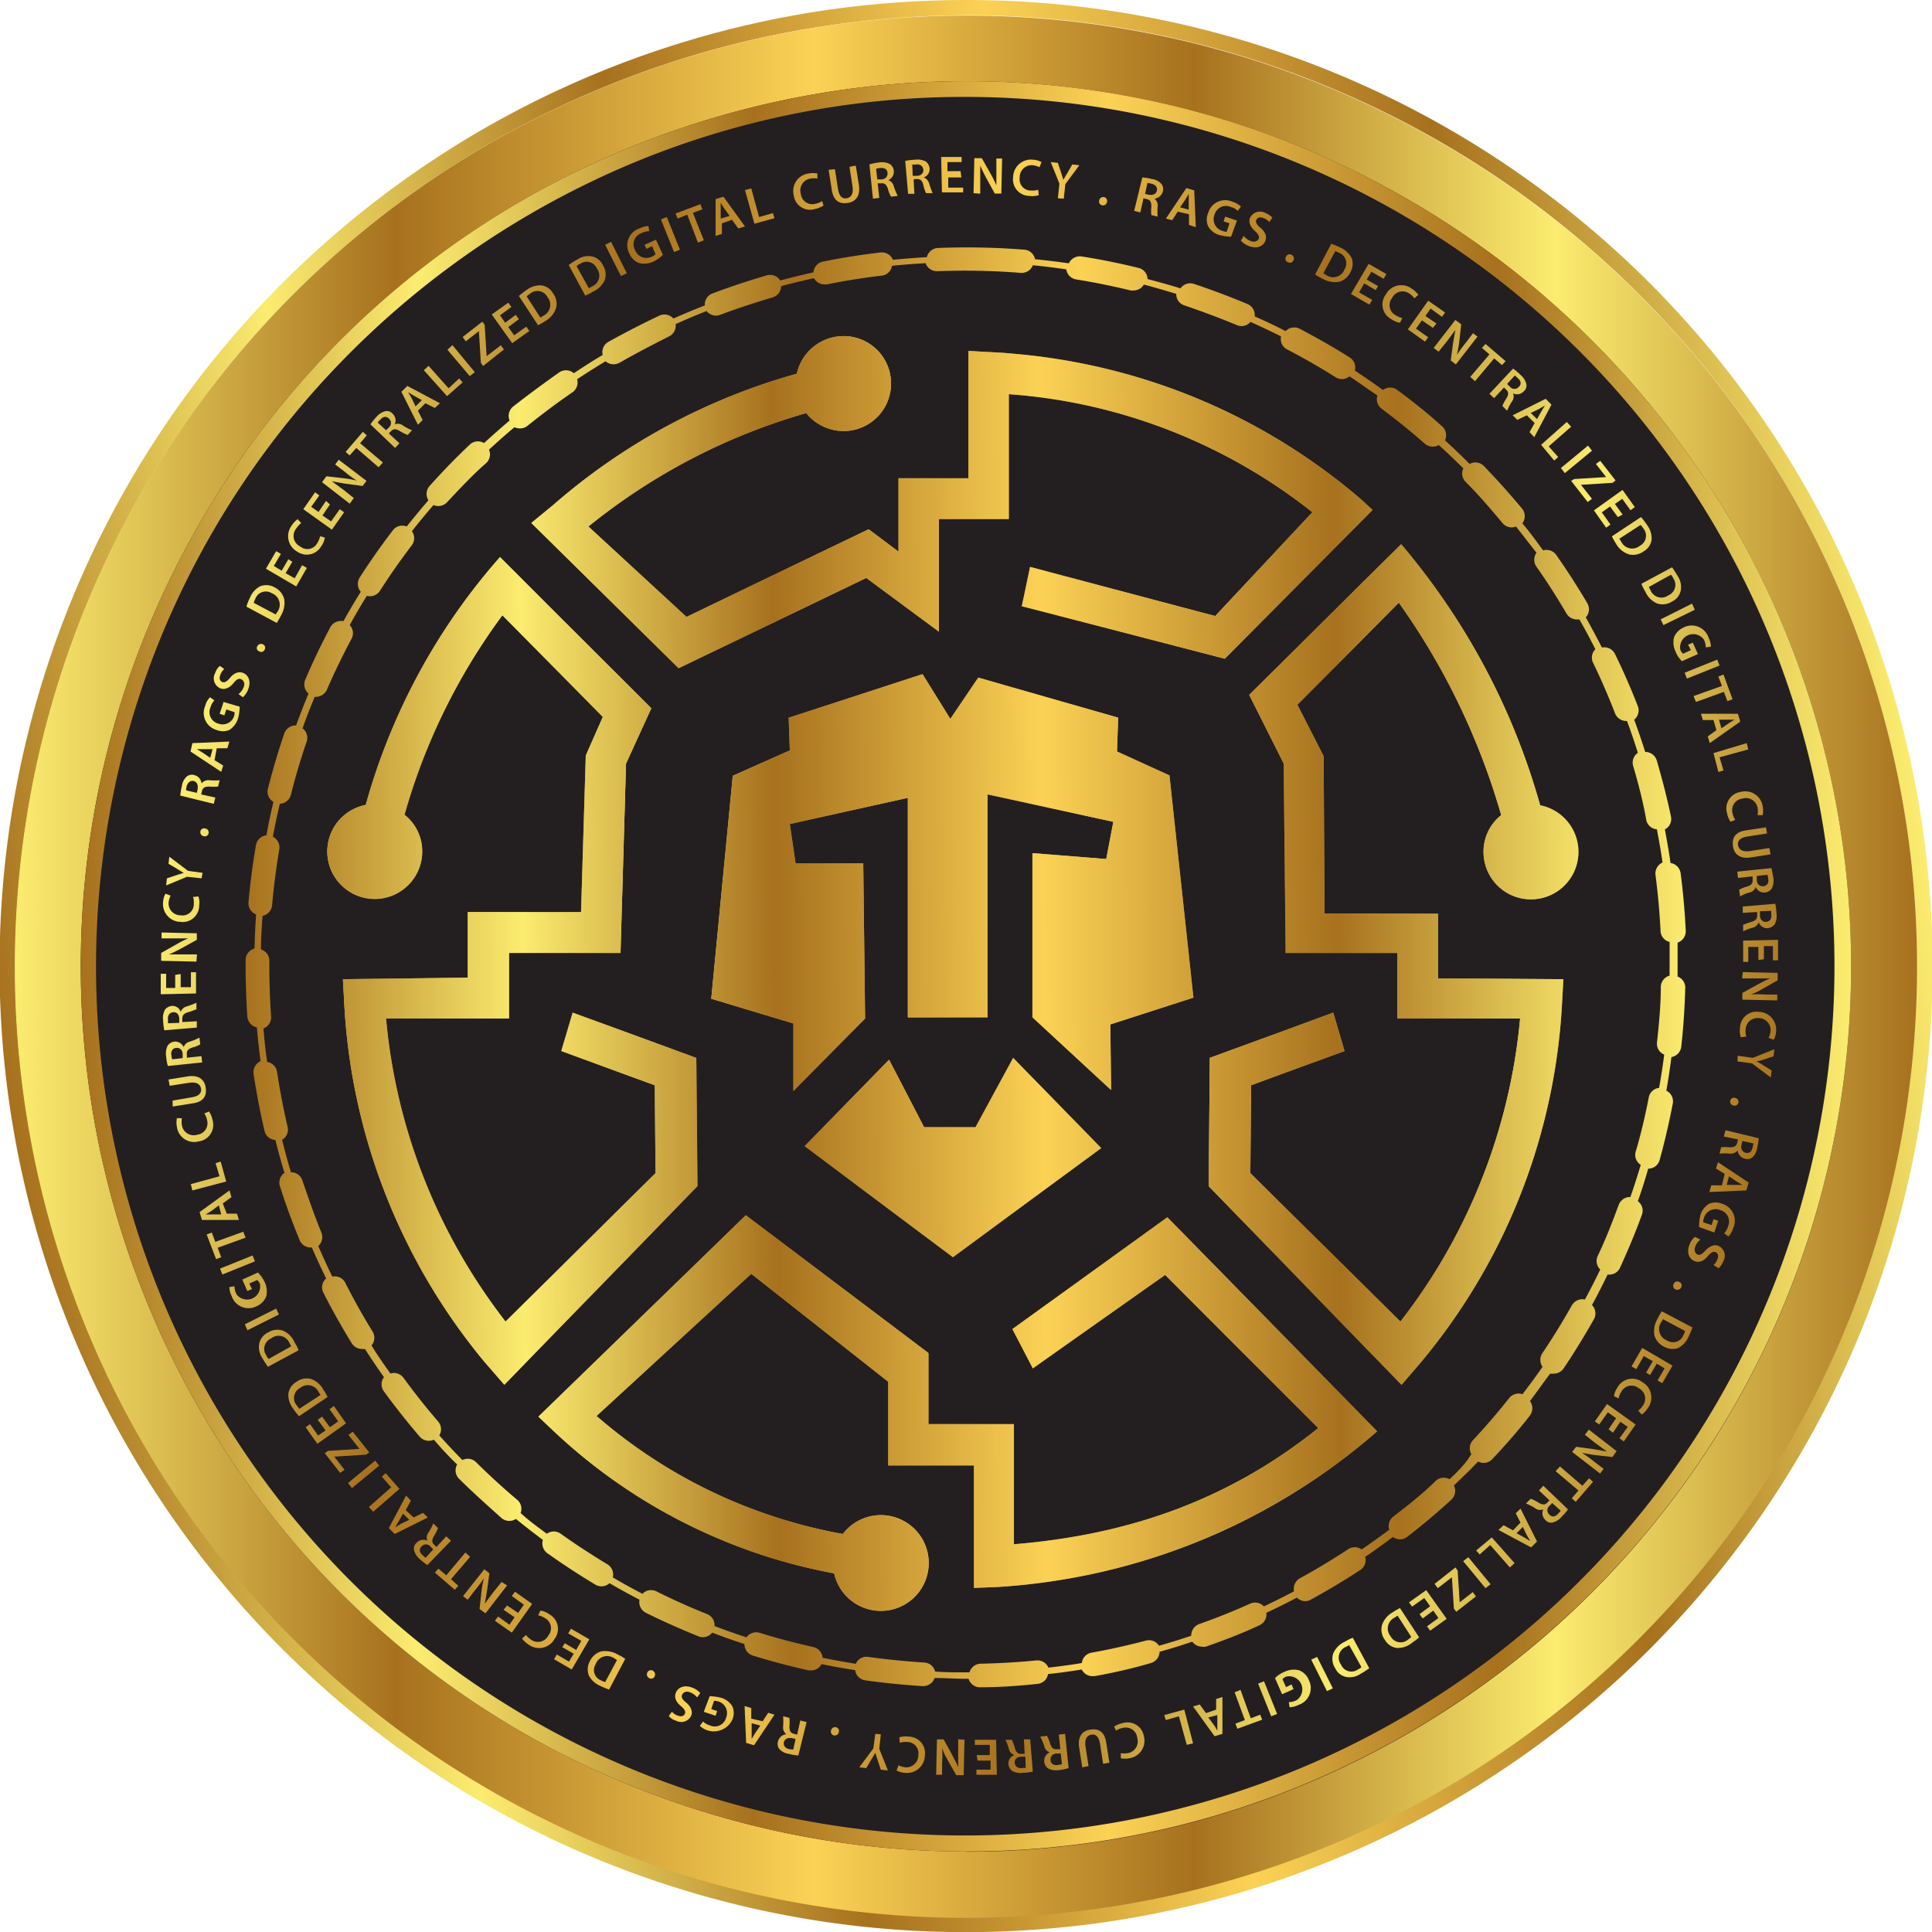 <svg id="Layer_1" data-name="Layer 1" xmlns="http://www.w3.org/2000/svg" xmlns:xlink="http://www.w3.org/1999/xlink" viewBox="0 0 147.33 147.35"><defs><linearGradient id="linear-gradient" x1="147.91" y1="87.45" x2="2.09" y2="66.55" gradientTransform="matrix(1, 0, 0, -1, 0, 152)" gradientUnits="userSpaceOnUse"><stop offset="0" stop-color="#fbec6f"/><stop offset="0.2" stop-color="#a7711e"/><stop offset="0.42" stop-color="#fbd255"/><stop offset="0.62" stop-color="#a7711e"/><stop offset="0.81" stop-color="#fbec6f"/><stop offset="1" stop-color="#a7711e"/></linearGradient><linearGradient id="linear-gradient-2" x1="2.48" y1="76.96" x2="147.52" y2="76.96" xlink:href="#linear-gradient"/><linearGradient id="linear-gradient-3" x1="142.49" y1="76.99" x2="7.51" y2="76.99" xlink:href="#linear-gradient"/><linearGradient id="linear-gradient-4" x1="129.9" y1="75.04" x2="20.07" y2="75.04" gradientTransform="matrix(1, 0, 0, 1, 0, 0)" xlink:href="#linear-gradient"/><linearGradient id="linear-gradient-5" x1="41.85" y1="39.62" x2="106.02" y2="39.62" gradientTransform="matrix(1, 0, 0, 1, 0, 0)" xlink:href="#linear-gradient"/><linearGradient id="linear-gradient-6" x1="42.39" y1="109.06" x2="106.35" y2="109.06" gradientTransform="matrix(1, 0, 0, 1, 0, 0)" xlink:href="#linear-gradient"/><linearGradient id="linear-gradient-7" x1="26.28" y1="75.37" x2="54.52" y2="75.37" gradientTransform="matrix(1, 0, 0, 1, 0, 0)" xlink:href="#linear-gradient"/><linearGradient id="linear-gradient-8" x1="55.57" y1="74.97" x2="92.34" y2="74.97" gradientTransform="matrix(1, 0, 0, 1, 0, 0)" xlink:href="#linear-gradient"/><linearGradient id="linear-gradient-9" x1="93.5" y1="74.88" x2="121.71" y2="74.88" gradientTransform="matrix(1, 0, 0, 1, 0, 0)" xlink:href="#linear-gradient"/><linearGradient id="linear-gradient-10" x1="123.39" y1="112.83" x2="21.58" y2="112.11" xlink:href="#linear-gradient"/><linearGradient id="linear-gradient-11" x1="123.88" y1="43.36" x2="22.07" y2="42.65" xlink:href="#linear-gradient"/><linearGradient id="linear-gradient-12" x1="123.64" y1="77.21" x2="21.83" y2="76.5" xlink:href="#linear-gradient"/><linearGradient id="linear-gradient-13" x1="123.64" y1="77.39" x2="21.83" y2="76.67" xlink:href="#linear-gradient"/><linearGradient id="linear-gradient-14" x1="123.64" y1="77.23" x2="21.83" y2="76.51" xlink:href="#linear-gradient"/><linearGradient id="linear-gradient-15" x1="-22.01" y1="457.89" x2="101.26" y2="457.89" gradientTransform="matrix(0.98, 0.21, 0.21, -0.98, -46.39, 455.64)" xlink:href="#linear-gradient"/><linearGradient id="linear-gradient-16" x1="-22.01" y1="457.76" x2="101.26" y2="457.76" gradientTransform="matrix(0.98, 0.21, 0.21, -0.98, -46.39, 455.64)" xlink:href="#linear-gradient"/><linearGradient id="linear-gradient-17" x1="-22.01" y1="457.49" x2="101.26" y2="457.49" gradientTransform="matrix(0.98, 0.21, 0.21, -0.98, -46.39, 455.64)" xlink:href="#linear-gradient"/><linearGradient id="linear-gradient-18" x1="-22.01" y1="457.15" x2="101.26" y2="457.15" gradientTransform="matrix(0.98, 0.21, 0.21, -0.98, -46.39, 455.64)" xlink:href="#linear-gradient"/><linearGradient id="linear-gradient-19" x1="-22.01" y1="455.51" x2="101.26" y2="455.51" gradientTransform="matrix(0.98, 0.21, 0.21, -0.98, -46.39, 455.64)" xlink:href="#linear-gradient"/><linearGradient id="linear-gradient-20" x1="-22.01" y1="455.85" x2="101.26" y2="455.85" gradientTransform="matrix(0.98, 0.21, 0.21, -0.98, -46.39, 455.64)" xlink:href="#linear-gradient"/><linearGradient id="linear-gradient-21" x1="-22.01" y1="454.85" x2="101.26" y2="454.85" gradientTransform="matrix(0.98, 0.21, 0.21, -0.98, -46.39, 455.64)" xlink:href="#linear-gradient"/><linearGradient id="linear-gradient-22" x1="-22.01" y1="453.88" x2="101.26" y2="453.88" gradientTransform="matrix(0.98, 0.21, 0.21, -0.98, -46.39, 455.64)" xlink:href="#linear-gradient"/><linearGradient id="linear-gradient-23" x1="-22.01" y1="453.02" x2="101.26" y2="453.02" gradientTransform="matrix(0.98, 0.21, 0.21, -0.98, -46.39, 455.64)" xlink:href="#linear-gradient"/><linearGradient id="linear-gradient-24" x1="-22.01" y1="451.91" x2="101.26" y2="451.91" gradientTransform="matrix(0.98, 0.21, 0.21, -0.98, -46.39, 455.64)" xlink:href="#linear-gradient"/><linearGradient id="linear-gradient-25" x1="-22.01" y1="450.78" x2="101.26" y2="450.78" gradientTransform="matrix(0.98, 0.21, 0.21, -0.98, -46.39, 455.64)" xlink:href="#linear-gradient"/><linearGradient id="linear-gradient-26" x1="-22.01" y1="449.23" x2="101.26" y2="449.23" gradientTransform="matrix(0.98, 0.21, 0.21, -0.98, -46.39, 455.64)" xlink:href="#linear-gradient"/><linearGradient id="linear-gradient-27" x1="-22.01" y1="447.56" x2="101.26" y2="447.56" gradientTransform="matrix(0.98, 0.21, 0.21, -0.98, -46.39, 455.64)" xlink:href="#linear-gradient"/><linearGradient id="linear-gradient-28" x1="-22.01" y1="446.19" x2="101.26" y2="446.19" gradientTransform="matrix(0.98, 0.21, 0.21, -0.98, -46.39, 455.64)" xlink:href="#linear-gradient"/><linearGradient id="linear-gradient-29" x1="-22.01" y1="445.09" x2="101.26" y2="445.09" gradientTransform="matrix(0.98, 0.21, 0.21, -0.98, -46.39, 455.64)" xlink:href="#linear-gradient"/><linearGradient id="linear-gradient-30" x1="-22.01" y1="443.71" x2="101.26" y2="443.71" gradientTransform="matrix(0.98, 0.21, 0.21, -0.98, -46.39, 455.64)" xlink:href="#linear-gradient"/><linearGradient id="linear-gradient-31" x1="-22.01" y1="442" x2="101.26" y2="442" gradientTransform="matrix(0.98, 0.21, 0.21, -0.98, -46.39, 455.64)" xlink:href="#linear-gradient"/><linearGradient id="linear-gradient-32" x1="-22.01" y1="440.33" x2="101.26" y2="440.33" gradientTransform="matrix(0.98, 0.21, 0.21, -0.98, -46.39, 455.64)" xlink:href="#linear-gradient"/><linearGradient id="linear-gradient-33" x1="-22.01" y1="437.09" x2="101.26" y2="437.09" gradientTransform="matrix(0.98, 0.21, 0.21, -0.98, -46.39, 455.64)" xlink:href="#linear-gradient"/><linearGradient id="linear-gradient-34" x1="-22.01" y1="435.12" x2="101.26" y2="435.12" gradientTransform="matrix(0.98, 0.21, 0.21, -0.98, -46.39, 455.64)" xlink:href="#linear-gradient"/><linearGradient id="linear-gradient-35" x1="-22.01" y1="433.14" x2="101.26" y2="433.14" gradientTransform="matrix(0.98, 0.21, 0.21, -0.98, -46.39, 455.64)" xlink:href="#linear-gradient"/><linearGradient id="linear-gradient-36" x1="-22.01" y1="431.44" x2="101.26" y2="431.44" gradientTransform="matrix(0.98, 0.21, 0.21, -0.98, -46.39, 455.64)" xlink:href="#linear-gradient"/><linearGradient id="linear-gradient-37" x1="-22.01" y1="430.14" x2="101.26" y2="430.14" gradientTransform="matrix(0.98, 0.21, 0.21, -0.98, -46.39, 455.64)" xlink:href="#linear-gradient"/><linearGradient id="linear-gradient-38" x1="-22.01" y1="427.35" x2="101.26" y2="427.35" gradientTransform="matrix(0.98, 0.21, 0.21, -0.98, -46.39, 455.64)" xlink:href="#linear-gradient"/><linearGradient id="linear-gradient-39" x1="-22.01" y1="425.27" x2="101.26" y2="425.27" gradientTransform="matrix(0.98, 0.21, 0.21, -0.98, -46.39, 455.64)" xlink:href="#linear-gradient"/><linearGradient id="linear-gradient-40" x1="-22.01" y1="421.75" x2="101.26" y2="421.75" gradientTransform="matrix(0.98, 0.21, 0.21, -0.98, -46.39, 455.64)" xlink:href="#linear-gradient"/><linearGradient id="linear-gradient-41" x1="-22.01" y1="419.36" x2="101.26" y2="419.36" gradientTransform="matrix(0.98, 0.21, 0.21, -0.98, -46.39, 455.64)" xlink:href="#linear-gradient"/><linearGradient id="linear-gradient-42" x1="-22.01" y1="416.4" x2="101.26" y2="416.4" gradientTransform="matrix(0.98, 0.21, 0.21, -0.98, -46.39, 455.64)" xlink:href="#linear-gradient"/><linearGradient id="linear-gradient-43" x1="-22.01" y1="413.82" x2="101.26" y2="413.82" gradientTransform="matrix(0.98, 0.21, 0.21, -0.98, -46.39, 455.64)" xlink:href="#linear-gradient"/><linearGradient id="linear-gradient-44" x1="-22.01" y1="411.35" x2="101.26" y2="411.35" gradientTransform="matrix(0.98, 0.21, 0.21, -0.98, -46.39, 455.64)" xlink:href="#linear-gradient"/><linearGradient id="linear-gradient-45" x1="-22.01" y1="408.69" x2="101.26" y2="408.69" gradientTransform="matrix(0.98, 0.21, 0.21, -0.98, -46.39, 455.64)" xlink:href="#linear-gradient"/><linearGradient id="linear-gradient-46" x1="-22.01" y1="405.7" x2="101.26" y2="405.7" gradientTransform="matrix(0.98, 0.21, 0.21, -0.98, -46.39, 455.64)" xlink:href="#linear-gradient"/><linearGradient id="linear-gradient-47" x1="-22.01" y1="403.16" x2="101.26" y2="403.16" gradientTransform="matrix(0.98, 0.21, 0.21, -0.98, -46.39, 455.64)" xlink:href="#linear-gradient"/><linearGradient id="linear-gradient-48" x1="-22.01" y1="399.69" x2="101.26" y2="399.69" gradientTransform="matrix(0.98, 0.21, 0.21, -0.98, -46.39, 455.64)" xlink:href="#linear-gradient"/><linearGradient id="linear-gradient-49" x1="-22.01" y1="396.5" x2="101.26" y2="396.5" gradientTransform="matrix(0.98, 0.21, 0.21, -0.98, -46.39, 455.64)" xlink:href="#linear-gradient"/><linearGradient id="linear-gradient-50" x1="-22.01" y1="393.74" x2="101.26" y2="393.74" gradientTransform="matrix(0.98, 0.21, 0.21, -0.98, -46.39, 455.64)" xlink:href="#linear-gradient"/><linearGradient id="linear-gradient-51" x1="-22.01" y1="390.74" x2="101.26" y2="390.74" gradientTransform="matrix(0.98, 0.21, 0.21, -0.98, -46.39, 455.64)" xlink:href="#linear-gradient"/><linearGradient id="linear-gradient-52" x1="-22.01" y1="388.01" x2="101.26" y2="388.01" gradientTransform="matrix(0.98, 0.21, 0.21, -0.98, -46.39, 455.64)" xlink:href="#linear-gradient"/><linearGradient id="linear-gradient-53" x1="-22.01" y1="385.07" x2="101.26" y2="385.07" gradientTransform="matrix(0.98, 0.21, 0.21, -0.98, -46.39, 455.64)" xlink:href="#linear-gradient"/><linearGradient id="linear-gradient-54" x1="-22.01" y1="381.57" x2="101.26" y2="381.57" gradientTransform="matrix(0.98, 0.21, 0.21, -0.98, -46.39, 455.64)" xlink:href="#linear-gradient"/><linearGradient id="linear-gradient-55" x1="-22.01" y1="378.76" x2="101.26" y2="378.76" gradientTransform="matrix(0.98, 0.21, 0.21, -0.98, -46.39, 455.64)" xlink:href="#linear-gradient"/><linearGradient id="linear-gradient-56" x1="-22.01" y1="376.17" x2="101.26" y2="376.17" gradientTransform="matrix(0.98, 0.21, 0.21, -0.98, -46.39, 455.64)" xlink:href="#linear-gradient"/><linearGradient id="linear-gradient-57" x1="-22.01" y1="373.86" x2="101.26" y2="373.86" gradientTransform="matrix(0.98, 0.21, 0.21, -0.98, -46.39, 455.64)" xlink:href="#linear-gradient"/><linearGradient id="linear-gradient-58" x1="-22.01" y1="371.37" x2="101.26" y2="371.37" gradientTransform="matrix(0.98, 0.21, 0.21, -0.98, -46.39, 455.64)" xlink:href="#linear-gradient"/><linearGradient id="linear-gradient-59" x1="-22.01" y1="368.52" x2="101.26" y2="368.52" gradientTransform="matrix(0.98, 0.21, 0.21, -0.98, -46.39, 455.64)" xlink:href="#linear-gradient"/><linearGradient id="linear-gradient-60" x1="-22.01" y1="366.7" x2="101.26" y2="366.7" gradientTransform="matrix(0.98, 0.21, 0.21, -0.98, -46.39, 455.64)" xlink:href="#linear-gradient"/><linearGradient id="linear-gradient-61" x1="-22.01" y1="364.59" x2="101.26" y2="364.59" gradientTransform="matrix(0.98, 0.21, 0.21, -0.98, -46.39, 455.64)" xlink:href="#linear-gradient"/><linearGradient id="linear-gradient-62" x1="-22.01" y1="362.39" x2="101.26" y2="362.39" gradientTransform="matrix(0.98, 0.21, 0.21, -0.98, -46.39, 455.64)" xlink:href="#linear-gradient"/><linearGradient id="linear-gradient-63" x1="-22.01" y1="360.47" x2="101.26" y2="360.47" gradientTransform="matrix(0.98, 0.21, 0.21, -0.98, -46.39, 455.64)" xlink:href="#linear-gradient"/><linearGradient id="linear-gradient-64" x1="-22.01" y1="358.87" x2="101.26" y2="358.87" gradientTransform="matrix(0.98, 0.21, 0.21, -0.98, -46.39, 455.64)" xlink:href="#linear-gradient"/><linearGradient id="linear-gradient-65" x1="-22.01" y1="356.88" x2="101.26" y2="356.88" gradientTransform="matrix(0.98, 0.21, 0.21, -0.98, -46.39, 455.64)" xlink:href="#linear-gradient"/><linearGradient id="linear-gradient-66" x1="-22.01" y1="355.07" x2="101.26" y2="355.07" gradientTransform="matrix(0.98, 0.21, 0.21, -0.98, -46.39, 455.64)" xlink:href="#linear-gradient"/><linearGradient id="linear-gradient-67" x1="-22.01" y1="352.13" x2="101.26" y2="352.13" gradientTransform="matrix(0.98, 0.21, 0.21, -0.98, -46.39, 455.64)" xlink:href="#linear-gradient"/><linearGradient id="linear-gradient-68" x1="-22.01" y1="350.45" x2="101.26" y2="350.45" gradientTransform="matrix(0.98, 0.21, 0.21, -0.98, -46.39, 455.64)" xlink:href="#linear-gradient"/><linearGradient id="linear-gradient-69" x1="-22.01" y1="348.91" x2="101.26" y2="348.91" gradientTransform="matrix(0.98, 0.21, 0.21, -0.98, -46.39, 455.64)" xlink:href="#linear-gradient"/><linearGradient id="linear-gradient-70" x1="-22.01" y1="347.74" x2="101.26" y2="347.74" gradientTransform="matrix(0.98, 0.21, 0.21, -0.98, -46.39, 455.64)" xlink:href="#linear-gradient"/><linearGradient id="linear-gradient-71" x1="-22.01" y1="346.5" x2="101.26" y2="346.5" gradientTransform="matrix(0.98, 0.21, 0.21, -0.98, -46.39, 455.64)" xlink:href="#linear-gradient"/><linearGradient id="linear-gradient-72" x1="-22.01" y1="345.62" x2="101.26" y2="345.62" gradientTransform="matrix(0.98, 0.21, 0.21, -0.98, -46.39, 455.64)" xlink:href="#linear-gradient"/><linearGradient id="linear-gradient-73" x1="-22.01" y1="344.31" x2="101.26" y2="344.31" gradientTransform="matrix(0.98, 0.21, 0.21, -0.98, -46.39, 455.64)" xlink:href="#linear-gradient"/><linearGradient id="linear-gradient-74" x1="-22.01" y1="342.32" x2="101.26" y2="342.32" gradientTransform="matrix(0.98, 0.21, 0.21, -0.98, -46.39, 455.64)" xlink:href="#linear-gradient"/><linearGradient id="linear-gradient-75" x1="-22.01" y1="341.2" x2="101.26" y2="341.2" gradientTransform="matrix(0.98, 0.21, 0.21, -0.98, -46.39, 455.64)" xlink:href="#linear-gradient"/><linearGradient id="linear-gradient-76" x1="-22.01" y1="340.47" x2="101.26" y2="340.47" gradientTransform="matrix(0.98, 0.21, 0.21, -0.98, -46.39, 455.64)" xlink:href="#linear-gradient"/><linearGradient id="linear-gradient-77" x1="-22.01" y1="339.65" x2="101.26" y2="339.65" gradientTransform="matrix(0.98, 0.21, 0.21, -0.98, -46.39, 455.64)" xlink:href="#linear-gradient"/><linearGradient id="linear-gradient-78" x1="-22.01" y1="338.92" x2="101.26" y2="338.92" gradientTransform="matrix(0.98, 0.21, 0.21, -0.98, -46.39, 455.64)" xlink:href="#linear-gradient"/><linearGradient id="linear-gradient-79" x1="-22.01" y1="338.36" x2="101.26" y2="338.36" gradientTransform="matrix(0.98, 0.21, 0.21, -0.98, -46.39, 455.64)" xlink:href="#linear-gradient"/><linearGradient id="linear-gradient-80" x1="-22.01" y1="337.83" x2="101.26" y2="337.83" gradientTransform="matrix(0.98, 0.21, 0.21, -0.98, -46.39, 455.64)" xlink:href="#linear-gradient"/><linearGradient id="linear-gradient-81" x1="-22.01" y1="337.54" x2="101.26" y2="337.54" gradientTransform="matrix(0.98, 0.21, 0.21, -0.98, -46.39, 455.64)" xlink:href="#linear-gradient"/><linearGradient id="linear-gradient-82" x1="-22.01" y1="338.43" x2="101.26" y2="338.43" gradientTransform="matrix(0.98, 0.21, 0.21, -0.98, -46.39, 455.64)" xlink:href="#linear-gradient"/><linearGradient id="linear-gradient-83" x1="-22.01" y1="337.37" x2="101.26" y2="337.37" gradientTransform="matrix(0.98, 0.21, 0.21, -0.98, -46.39, 455.64)" xlink:href="#linear-gradient"/><linearGradient id="linear-gradient-84" x1="-22.01" y1="337.49" x2="101.26" y2="337.49" gradientTransform="matrix(0.98, 0.21, 0.21, -0.98, -46.39, 455.64)" xlink:href="#linear-gradient"/><linearGradient id="linear-gradient-85" x1="-22.01" y1="337.77" x2="101.26" y2="337.77" gradientTransform="matrix(0.98, 0.21, 0.21, -0.98, -46.39, 455.64)" xlink:href="#linear-gradient"/><linearGradient id="linear-gradient-86" x1="-22.01" y1="338.07" x2="101.26" y2="338.07" gradientTransform="matrix(0.98, 0.21, 0.21, -0.98, -46.39, 455.64)" xlink:href="#linear-gradient"/><linearGradient id="linear-gradient-87" x1="-22.01" y1="339.75" x2="101.26" y2="339.75" gradientTransform="matrix(0.98, 0.21, 0.21, -0.98, -46.39, 455.64)" xlink:href="#linear-gradient"/><linearGradient id="linear-gradient-88" x1="-22.01" y1="339.38" x2="101.26" y2="339.38" gradientTransform="matrix(0.98, 0.21, 0.21, -0.98, -46.39, 455.64)" xlink:href="#linear-gradient"/><linearGradient id="linear-gradient-89" x1="-22.01" y1="340.38" x2="101.26" y2="340.38" gradientTransform="matrix(0.98, 0.21, 0.21, -0.98, -46.39, 455.64)" xlink:href="#linear-gradient"/><linearGradient id="linear-gradient-90" x1="-22.01" y1="341.35" x2="101.26" y2="341.35" gradientTransform="matrix(0.98, 0.21, 0.21, -0.98, -46.39, 455.64)" xlink:href="#linear-gradient"/><linearGradient id="linear-gradient-91" x1="-22.01" y1="342.21" x2="101.26" y2="342.21" gradientTransform="matrix(0.98, 0.21, 0.21, -0.98, -46.39, 455.64)" xlink:href="#linear-gradient"/><linearGradient id="linear-gradient-92" x1="-22.01" y1="343.33" x2="101.26" y2="343.33" gradientTransform="matrix(0.98, 0.21, 0.21, -0.98, -46.39, 455.64)" xlink:href="#linear-gradient"/><linearGradient id="linear-gradient-93" x1="-22.01" y1="344.42" x2="101.26" y2="344.42" gradientTransform="matrix(0.98, 0.21, 0.21, -0.98, -46.39, 455.64)" xlink:href="#linear-gradient"/><linearGradient id="linear-gradient-94" x1="-22.01" y1="345.95" x2="101.26" y2="345.95" gradientTransform="matrix(0.98, 0.21, 0.21, -0.98, -46.39, 455.64)" xlink:href="#linear-gradient"/><linearGradient id="linear-gradient-95" x1="-22.01" y1="347.67" x2="101.26" y2="347.67" gradientTransform="matrix(0.98, 0.21, 0.21, -0.98, -46.39, 455.64)" xlink:href="#linear-gradient"/><linearGradient id="linear-gradient-96" x1="-22.01" y1="349.01" x2="101.26" y2="349.01" gradientTransform="matrix(0.98, 0.21, 0.21, -0.98, -46.39, 455.64)" xlink:href="#linear-gradient"/><linearGradient id="linear-gradient-97" x1="-22.01" y1="350.1" x2="101.26" y2="350.1" gradientTransform="matrix(0.98, 0.21, 0.21, -0.98, -46.39, 455.64)" xlink:href="#linear-gradient"/><linearGradient id="linear-gradient-98" x1="-22.01" y1="351.49" x2="101.26" y2="351.49" gradientTransform="matrix(0.98, 0.21, 0.21, -0.98, -46.39, 455.64)" xlink:href="#linear-gradient"/><linearGradient id="linear-gradient-99" x1="-22.01" y1="353.19" x2="101.26" y2="353.19" gradientTransform="matrix(0.98, 0.21, 0.21, -0.98, -46.39, 455.64)" xlink:href="#linear-gradient"/><linearGradient id="linear-gradient-100" x1="-22.01" y1="354.9" x2="101.26" y2="354.9" gradientTransform="matrix(0.98, 0.21, 0.21, -0.98, -46.39, 455.64)" xlink:href="#linear-gradient"/><linearGradient id="linear-gradient-101" x1="-22.01" y1="358.08" x2="101.26" y2="358.08" gradientTransform="matrix(0.98, 0.21, 0.21, -0.98, -46.39, 455.64)" xlink:href="#linear-gradient"/><linearGradient id="linear-gradient-102" x1="-22.01" y1="360.05" x2="101.26" y2="360.05" gradientTransform="matrix(0.98, 0.21, 0.21, -0.98, -46.39, 455.64)" xlink:href="#linear-gradient"/><linearGradient id="linear-gradient-103" x1="-22.01" y1="362.06" x2="101.26" y2="362.06" gradientTransform="matrix(0.98, 0.21, 0.21, -0.98, -46.39, 455.64)" xlink:href="#linear-gradient"/><linearGradient id="linear-gradient-104" x1="-22.01" y1="363.72" x2="101.26" y2="363.72" gradientTransform="matrix(0.98, 0.21, 0.21, -0.98, -46.39, 455.64)" xlink:href="#linear-gradient"/><linearGradient id="linear-gradient-105" x1="-22.01" y1="365.05" x2="101.26" y2="365.05" gradientTransform="matrix(0.98, 0.21, 0.21, -0.98, -46.39, 455.64)" xlink:href="#linear-gradient"/><linearGradient id="linear-gradient-106" x1="-22.01" y1="367.86" x2="101.26" y2="367.86" gradientTransform="matrix(0.98, 0.21, 0.21, -0.98, -46.39, 455.64)" xlink:href="#linear-gradient"/><linearGradient id="linear-gradient-107" x1="-22.01" y1="369.89" x2="101.26" y2="369.89" gradientTransform="matrix(0.98, 0.21, 0.21, -0.98, -46.39, 455.64)" xlink:href="#linear-gradient"/><linearGradient id="linear-gradient-108" x1="-22.01" y1="373.44" x2="101.26" y2="373.44" gradientTransform="matrix(0.98, 0.21, 0.21, -0.98, -46.39, 455.64)" xlink:href="#linear-gradient"/><linearGradient id="linear-gradient-109" x1="-22.01" y1="375.79" x2="101.26" y2="375.79" gradientTransform="matrix(0.98, 0.21, 0.21, -0.98, -46.39, 455.64)" xlink:href="#linear-gradient"/><linearGradient id="linear-gradient-110" x1="-22.01" y1="378.75" x2="101.26" y2="378.75" gradientTransform="matrix(0.98, 0.21, 0.21, -0.98, -46.39, 455.64)" xlink:href="#linear-gradient"/><linearGradient id="linear-gradient-111" x1="-22.01" y1="381.34" x2="101.26" y2="381.34" gradientTransform="matrix(0.98, 0.21, 0.21, -0.98, -46.39, 455.64)" xlink:href="#linear-gradient"/><linearGradient id="linear-gradient-112" x1="-22.01" y1="383.8" x2="101.26" y2="383.8" gradientTransform="matrix(0.98, 0.21, 0.21, -0.98, -46.39, 455.64)" xlink:href="#linear-gradient"/><linearGradient id="linear-gradient-113" x1="-22.01" y1="386.48" x2="101.26" y2="386.48" gradientTransform="matrix(0.98, 0.21, 0.21, -0.98, -46.39, 455.64)" xlink:href="#linear-gradient"/><linearGradient id="linear-gradient-114" x1="-22.01" y1="389.48" x2="101.26" y2="389.48" gradientTransform="matrix(0.98, 0.21, 0.21, -0.98, -46.39, 455.64)" xlink:href="#linear-gradient"/><linearGradient id="linear-gradient-115" x1="-22.01" y1="391.98" x2="101.26" y2="391.98" gradientTransform="matrix(0.98, 0.21, 0.21, -0.98, -46.39, 455.64)" xlink:href="#linear-gradient"/><linearGradient id="linear-gradient-116" x1="-22.01" y1="395.46" x2="101.26" y2="395.46" gradientTransform="matrix(0.98, 0.21, 0.21, -0.98, -46.39, 455.64)" xlink:href="#linear-gradient"/><linearGradient id="linear-gradient-117" x1="-22.01" y1="398.68" x2="101.26" y2="398.68" gradientTransform="matrix(0.98, 0.21, 0.21, -0.98, -46.39, 455.64)" xlink:href="#linear-gradient"/><linearGradient id="linear-gradient-118" x1="-22.01" y1="401.41" x2="101.26" y2="401.41" gradientTransform="matrix(0.98, 0.21, 0.21, -0.98, -46.39, 455.64)" xlink:href="#linear-gradient"/><linearGradient id="linear-gradient-119" x1="-22.01" y1="404.4" x2="101.26" y2="404.4" gradientTransform="matrix(0.98, 0.21, 0.21, -0.98, -46.39, 455.64)" xlink:href="#linear-gradient"/><linearGradient id="linear-gradient-120" x1="-22.01" y1="407.13" x2="101.26" y2="407.13" gradientTransform="matrix(0.98, 0.21, 0.21, -0.98, -46.39, 455.64)" xlink:href="#linear-gradient"/><linearGradient id="linear-gradient-121" x1="-22.01" y1="410.08" x2="101.26" y2="410.08" gradientTransform="matrix(0.98, 0.21, 0.21, -0.98, -46.39, 455.64)" xlink:href="#linear-gradient"/><linearGradient id="linear-gradient-122" x1="-22.01" y1="413.57" x2="101.26" y2="413.57" gradientTransform="matrix(0.98, 0.21, 0.21, -0.98, -46.39, 455.64)" xlink:href="#linear-gradient"/><linearGradient id="linear-gradient-123" x1="-22.01" y1="416.4" x2="101.26" y2="416.4" gradientTransform="matrix(0.98, 0.21, 0.21, -0.98, -46.39, 455.64)" xlink:href="#linear-gradient"/><linearGradient id="linear-gradient-124" x1="-22.01" y1="419.01" x2="101.26" y2="419.01" gradientTransform="matrix(0.98, 0.21, 0.21, -0.98, -46.39, 455.64)" xlink:href="#linear-gradient"/><linearGradient id="linear-gradient-125" x1="-22.01" y1="421.32" x2="101.26" y2="421.32" gradientTransform="matrix(0.98, 0.21, 0.21, -0.98, -46.39, 455.64)" xlink:href="#linear-gradient"/><linearGradient id="linear-gradient-126" x1="-22.01" y1="423.83" x2="101.26" y2="423.83" gradientTransform="matrix(0.98, 0.21, 0.21, -0.98, -46.39, 455.64)" xlink:href="#linear-gradient"/><linearGradient id="linear-gradient-127" x1="-22.01" y1="426.65" x2="101.26" y2="426.65" gradientTransform="matrix(0.98, 0.21, 0.21, -0.98, -46.39, 455.64)" xlink:href="#linear-gradient"/><linearGradient id="linear-gradient-128" x1="-22.01" y1="428.46" x2="101.26" y2="428.46" gradientTransform="matrix(0.98, 0.21, 0.21, -0.98, -46.39, 455.64)" xlink:href="#linear-gradient"/><linearGradient id="linear-gradient-129" x1="-22.01" y1="430.61" x2="101.26" y2="430.61" gradientTransform="matrix(0.98, 0.21, 0.21, -0.98, -46.39, 455.64)" xlink:href="#linear-gradient"/><linearGradient id="linear-gradient-130" x1="-22.01" y1="432.83" x2="101.26" y2="432.83" gradientTransform="matrix(0.98, 0.21, 0.21, -0.98, -46.39, 455.64)" xlink:href="#linear-gradient"/><linearGradient id="linear-gradient-131" x1="-22.01" y1="434.72" x2="101.26" y2="434.72" gradientTransform="matrix(0.98, 0.21, 0.21, -0.98, -46.39, 455.64)" xlink:href="#linear-gradient"/><linearGradient id="linear-gradient-132" x1="-22.01" y1="436.3" x2="101.26" y2="436.3" gradientTransform="matrix(0.98, 0.21, 0.21, -0.98, -46.39, 455.64)" xlink:href="#linear-gradient"/><linearGradient id="linear-gradient-133" x1="-22.01" y1="438.31" x2="101.26" y2="438.31" gradientTransform="matrix(0.98, 0.21, 0.21, -0.98, -46.39, 455.64)" xlink:href="#linear-gradient"/><linearGradient id="linear-gradient-134" x1="-22.01" y1="440.12" x2="101.26" y2="440.12" gradientTransform="matrix(0.98, 0.21, 0.21, -0.98, -46.39, 455.64)" xlink:href="#linear-gradient"/><linearGradient id="linear-gradient-135" x1="-22.01" y1="443.06" x2="101.26" y2="443.06" gradientTransform="matrix(0.98, 0.21, 0.21, -0.98, -46.39, 455.64)" xlink:href="#linear-gradient"/><linearGradient id="linear-gradient-136" x1="-22.01" y1="444.77" x2="101.26" y2="444.77" gradientTransform="matrix(0.98, 0.21, 0.21, -0.98, -46.39, 455.64)" xlink:href="#linear-gradient"/><linearGradient id="linear-gradient-137" x1="-22.01" y1="446.28" x2="101.26" y2="446.28" gradientTransform="matrix(0.98, 0.21, 0.21, -0.98, -46.39, 455.64)" xlink:href="#linear-gradient"/><linearGradient id="linear-gradient-138" x1="-22.01" y1="447.45" x2="101.26" y2="447.45" gradientTransform="matrix(0.98, 0.21, 0.21, -0.98, -46.39, 455.64)" xlink:href="#linear-gradient"/><linearGradient id="linear-gradient-139" x1="-22.01" y1="448.76" x2="101.26" y2="448.76" gradientTransform="matrix(0.98, 0.21, 0.21, -0.98, -46.39, 455.64)" xlink:href="#linear-gradient"/><linearGradient id="linear-gradient-140" x1="-22.01" y1="449.6" x2="101.26" y2="449.6" gradientTransform="matrix(0.98, 0.21, 0.21, -0.98, -46.39, 455.64)" xlink:href="#linear-gradient"/><linearGradient id="linear-gradient-141" x1="-22.01" y1="450.88" x2="101.26" y2="450.88" gradientTransform="matrix(0.98, 0.21, 0.21, -0.98, -46.39, 455.64)" xlink:href="#linear-gradient"/><linearGradient id="linear-gradient-142" x1="-22.01" y1="452.93" x2="101.26" y2="452.93" gradientTransform="matrix(0.98, 0.21, 0.21, -0.98, -46.39, 455.64)" xlink:href="#linear-gradient"/><linearGradient id="linear-gradient-143" x1="-22.01" y1="454.04" x2="101.26" y2="454.04" gradientTransform="matrix(0.98, 0.21, 0.21, -0.98, -46.39, 455.64)" xlink:href="#linear-gradient"/><linearGradient id="linear-gradient-144" x1="-22.01" y1="454.78" x2="101.26" y2="454.78" gradientTransform="matrix(0.98, 0.21, 0.21, -0.98, -46.39, 455.64)" xlink:href="#linear-gradient"/><linearGradient id="linear-gradient-145" x1="-22.01" y1="455.6" x2="101.26" y2="455.6" gradientTransform="matrix(0.98, 0.21, 0.21, -0.98, -46.39, 455.64)" xlink:href="#linear-gradient"/><linearGradient id="linear-gradient-146" x1="-22.01" y1="456.35" x2="101.26" y2="456.35" gradientTransform="matrix(0.98, 0.21, 0.21, -0.98, -46.39, 455.64)" xlink:href="#linear-gradient"/><linearGradient id="linear-gradient-147" x1="-22.01" y1="456.88" x2="101.26" y2="456.88" gradientTransform="matrix(0.98, 0.21, 0.21, -0.98, -46.39, 455.64)" xlink:href="#linear-gradient"/><linearGradient id="linear-gradient-148" x1="-22.01" y1="457.42" x2="101.26" y2="457.42" gradientTransform="matrix(0.98, 0.21, 0.21, -0.98, -46.39, 455.64)" xlink:href="#linear-gradient"/><linearGradient id="linear-gradient-149" x1="-22.01" y1="457.71" x2="101.26" y2="457.71" gradientTransform="matrix(0.98, 0.21, 0.21, -0.98, -46.39, 455.64)" xlink:href="#linear-gradient"/><linearGradient id="linear-gradient-150" x1="-22.01" y1="456.82" x2="101.26" y2="456.82" gradientTransform="matrix(0.98, 0.21, 0.21, -0.98, -46.39, 455.64)" xlink:href="#linear-gradient"/></defs><title>Logo</title><circle cx="74.67" cy="73.67" r="69.25" style="fill:#231f20"/><path d="M75.09,2.49A72.5,72.5,0,0,1,85.27,146.76a75.3,75.3,0,0,1-10.39.75A72.5,72.5,0,0,1,64.73,3.24a74.87,74.87,0,0,1,10.36-.75m0-1.16a75.33,75.33,0,0,0-10.54.74,73.67,73.67,0,0,0,10.36,146.6,75.33,75.33,0,0,0,10.54-.74A73.67,73.67,0,0,0,75.09,1.33Z" transform="translate(-1.33 -1.33)" style="fill:url(#linear-gradient)"/><path d="M75,2.52A72.53,72.53,0,1,0,147.52,75,72.51,72.51,0,0,0,75,2.52Zm0,140A67.5,67.5,0,1,1,142.49,75,67.49,67.49,0,0,1,75,142.54Z" transform="translate(-1.33 -1.33)" style="fill:url(#linear-gradient-2)"/><path d="M75,8.72a66.29,66.29,0,1,1-61.11,92.14A66.24,66.24,0,0,1,28.11,28.15,66.86,66.86,0,0,1,49.19,13.93,65.66,65.66,0,0,1,75,8.72m0-1.2A67.5,67.5,0,1,0,142.49,75,67.49,67.49,0,0,0,75,7.52Z" transform="translate(-1.33 -1.33)" style="fill:url(#linear-gradient-3)"/><path d="M129.26,75.8c0-.25,0-.5,0-.76q0-.92,0-1.83a.91.91,0,0,0,.62-.91c-.07-1.46-.2-2.94-.39-4.38a.91.91,0,0,0-.77-.78c-.12-.86-.27-1.71-.43-2.56a.9.9,0,0,0,.46-1c-.3-1.43-.67-2.86-1.08-4.26a.92.92,0,0,0-.88-.65q-.39-1.24-.84-2.46a.91.91,0,0,0,.29-1c-.53-1.36-1.12-2.72-1.75-4a.91.91,0,0,0-1-.5c-.4-.77-.81-1.54-1.23-2.3a.92.92,0,0,0,.12-1.07c-.74-1.26-1.54-2.5-2.38-3.7a.92.92,0,0,0-1-.34c-.51-.7-1-1.38-1.58-2.06a.92.92,0,0,0,0-1.1c-.93-1.12-1.92-2.22-2.93-3.27a.91.91,0,0,0-1.09-.16c-.62-.62-1.24-1.22-1.88-1.8a.91.91,0,0,0-.22-1.07c-1.1-1-2.24-1.9-3.41-2.77a.91.91,0,0,0-1.1,0c-.7-.51-1.42-1-2.14-1.48a.92.92,0,0,0-.39-1c-1.24-.78-2.52-1.51-3.82-2.19a.91.91,0,0,0-1.07.18c-.77-.4-1.56-.77-2.36-1.12a.9.9,0,0,0-.54-.94c-1.35-.57-2.74-1.09-4.12-1.55a.91.91,0,0,0-1,.35c-.83-.26-1.67-.49-2.51-.71a.89.89,0,0,0-.69-.85c-1.41-.35-2.86-.64-4.31-.87a.92.92,0,0,0-1,.52c-.86-.12-1.72-.23-2.58-.31a.9.9,0,0,0-.82-.73,55.76,55.76,0,0,0-6.59-.13.91.91,0,0,0-.84.7c-.87.05-1.73.12-2.59.2a.91.91,0,0,0-1-.55c-1.45.17-2.91.4-4.34.69a.91.91,0,0,0-.72.82c-.85.19-1.69.39-2.53.62a.91.91,0,0,0-1-.4c-1.4.41-2.8.87-4.17,1.39a.89.89,0,0,0-.58.91q-1.22.48-2.4,1a.91.91,0,0,0-1.07-.22c-1.31.62-2.63,1.3-3.89,2a.91.91,0,0,0-.43,1c-.75.44-1.48.91-2.2,1.39A.92.92,0,0,0,44,29.71Q42.17,31,40.45,32.34a.92.92,0,0,0-.26,1.06c-.66.56-1.31,1.13-1.95,1.72a.89.89,0,0,0-1.09.12c-1.06,1-2.09,2.06-3.06,3.15A.91.91,0,0,0,34,39.48c-.57.66-1.12,1.33-1.66,2a.89.89,0,0,0-1.05.29c-.89,1.16-1.74,2.37-2.53,3.6a.93.93,0,0,0,.08,1.09c-.46.74-.9,1.48-1.32,2.24a.93.93,0,0,0-1,.46c-.68,1.29-1.33,2.62-1.91,4a.91.91,0,0,0,.25,1.06c-.34.8-.65,1.61-.95,2.43a.92.92,0,0,0-.9.61c-.47,1.38-.89,2.8-1.25,4.22a.9.9,0,0,0,.42,1c-.2.85-.38,1.69-.53,2.55a.9.9,0,0,0-.8.75c-.25,1.43-.44,2.9-.57,4.35a.9.9,0,0,0,.58.93c-.06.86-.1,1.73-.12,2.6a.92.92,0,0,0-.68.86V75c0,1.28.05,2.58.13,3.85a.93.93,0,0,0,.73.83c.07.86.17,1.72.28,2.57a.93.93,0,0,0-.53,1c.22,1.44.5,2.89.83,4.31a.89.89,0,0,0,.83.7c.21.85.44,1.68.69,2.51a.91.91,0,0,0-.35,1c.44,1.39.95,2.78,1.51,4.13a.9.9,0,0,0,.84.56h.09c.34.79.71,1.58,1.09,2.36A.9.9,0,0,0,26,99.93c.66,1.3,1.39,2.59,2.15,3.83a.91.91,0,0,0,.78.44.85.85,0,0,0,.23,0c.47.73.95,1.45,1.45,2.15a.9.9,0,0,0,0,1.09c.86,1.18,1.78,2.34,2.73,3.45a.91.91,0,0,0,.69.31,1.09,1.09,0,0,0,.39-.08q.85,1,1.77,1.89a.9.9,0,0,0,.15,1.09c1,1,2.13,2,3.24,3a.93.93,0,0,0,.59.21.89.89,0,0,0,.5-.15c.68.55,1.36,1.08,2.06,1.6a.92.92,0,0,0,.32,1c1.19.85,2.43,1.66,3.68,2.41a.88.88,0,0,0,.47.13.89.89,0,0,0,.61-.24c.75.44,1.52.86,2.29,1.26a.91.91,0,0,0,.49,1c1.3.65,2.66,1.25,4,1.79a.83.83,0,0,0,.34.07.9.9,0,0,0,.71-.35q1.22.47,2.46.87a.91.91,0,0,0,.64.88c1.39.43,2.82.81,4.25,1.13l.2,0a.88.88,0,0,0,.79-.48c.85.18,1.7.33,2.56.46a.91.91,0,0,0,.77.78c1.45.2,2.92.35,4.38.44h.05a.92.92,0,0,0,.86-.62c.79,0,1.58.06,2.38.06h.21a.91.91,0,0,0,.87.65h0c1.46,0,2.94-.11,4.39-.26a.9.9,0,0,0,.8-.75c.86-.09,1.72-.21,2.57-.35a.91.91,0,0,0,.82.51l.16,0c1.44-.26,2.88-.58,4.29-1a.92.92,0,0,0,.67-.86c.84-.23,1.67-.49,2.49-.77a.91.91,0,0,0,.74.38.79.79,0,0,0,.3,0c1.38-.49,2.75-1,4.08-1.63a.91.91,0,0,0,.53-.95c.78-.37,1.56-.75,2.33-1.16a.91.91,0,0,0,.64.27.82.82,0,0,0,.43-.12c1.28-.7,2.55-1.46,3.77-2.26a.92.92,0,0,0,.37-1c.71-.48,1.42-1,2.11-1.51a1,1,0,0,0,.54.18.94.94,0,0,0,.56-.2c1.15-.89,2.28-1.84,3.36-2.83a.92.92,0,0,0,.19-1.08l1.14-1.1.71-.73a.87.87,0,0,0,.41.11.92.92,0,0,0,.67-.29c1-1.07,2-2.19,2.87-3.33a.92.92,0,0,0,0-1.1c.53-.69,1-1.38,1.54-2.09a.86.86,0,0,0,.28,0,.9.9,0,0,0,.75-.4c.82-1.22,1.59-2.48,2.31-3.75a.91.91,0,0,0-.15-1.08c.42-.76.81-1.54,1.19-2.32h.12a.89.89,0,0,0,.83-.53c.61-1.33,1.18-2.69,1.68-4.07a.9.9,0,0,0-.32-1c.29-.82.55-1.64.79-2.48a.9.9,0,0,0,.87-.66c.39-1.41.72-2.85,1-4.29a.91.91,0,0,0-.49-1c.15-.85.28-1.7.39-2.56a.91.91,0,0,0,.75-.8c.16-1.45.26-2.92.3-4.39A.9.9,0,0,0,129.26,75.8Zm-17.39,38.33a.91.91,0,0,0-1.05.12c-1,1-2.14,1.88-3.25,2.74a.92.92,0,0,0-.3,1c-.69.51-1.38,1-2.1,1.5a.9.9,0,0,0-1.06,0c-1.18.77-2.4,1.51-3.64,2.19a.92.92,0,0,0-.46,1c-.75.4-1.52.78-2.3,1.15a.92.92,0,0,0-1-.23c-1.28.58-2.61,1.11-3.94,1.58a.93.93,0,0,0-.6.89c-.81.27-1.63.53-2.46.76a.9.9,0,0,0-1-.39c-1.36.36-2.76.67-4.14.92a.89.89,0,0,0-.74.79c-.84.14-1.69.25-2.55.35a.91.91,0,0,0-.92-.55c-1.4.14-2.83.22-4.25.25a.91.91,0,0,0-.85.66H75c-.79,0-1.58,0-2.36-.06a.9.9,0,0,0-.83-.69c-1.41-.09-2.83-.23-4.22-.42a.89.89,0,0,0-1,.52c-.85-.14-1.69-.29-2.53-.46a.91.91,0,0,0-.71-.82c-1.37-.31-2.76-.67-4.1-1.09a.93.93,0,0,0-1,.35c-.82-.27-1.62-.55-2.43-.86a.91.91,0,0,0-.56-.91c-1.31-.52-2.62-1.11-3.88-1.74a.91.91,0,0,0-1.06.19c-.76-.4-1.52-.81-2.26-1.25a.91.91,0,0,0-.41-1c-1.21-.73-2.41-1.51-3.56-2.33a.9.9,0,0,0-1.06,0c-.69-.51-1.37-1-2-1.58a.9.9,0,0,0-.25-1c-1.08-.91-2.14-1.88-3.14-2.87a.9.9,0,0,0-1.05-.17c-.6-.61-1.19-1.24-1.76-1.88a.9.9,0,0,0-.09-1.06c-.92-1.07-1.81-2.19-2.64-3.33a.91.91,0,0,0-1-.33c-.5-.7-1-1.41-1.44-2.14a.9.9,0,0,0,.08-1.06c-.74-1.2-1.44-2.45-2.07-3.7a.91.91,0,0,0-1-.49c-.38-.77-.73-1.55-1.07-2.33a.91.91,0,0,0,.25-1c-.54-1.31-1-2.65-1.46-4a.89.89,0,0,0-.87-.62c-.25-.82-.47-1.65-.68-2.48a.9.9,0,0,0,.42-1c-.32-1.37-.59-2.78-.8-4.17a.91.91,0,0,0-.76-.77c-.12-.84-.21-1.69-.28-2.55a.91.91,0,0,0,.58-.91c-.08-1.23-.13-2.48-.13-3.72,0-.17,0-.35,0-.53a.91.91,0,0,0-.64-.87c0-.86.06-1.71.12-2.56a.91.91,0,0,0,.73-.81c.12-1.41.31-2.83.54-4.22a.91.91,0,0,0-.48-1c.15-.84.33-1.68.53-2.51a.93.93,0,0,0,.84-.68c.34-1.37.75-2.74,1.21-4.08a.91.91,0,0,0-.32-1q.43-1.21.93-2.4h.09a.93.93,0,0,0,.84-.55c.56-1.29,1.19-2.58,1.85-3.83A.9.9,0,0,0,28,49c.41-.76.85-1.5,1.3-2.23a.92.92,0,0,0,1-.38c.76-1.19,1.58-2.36,2.44-3.49a.9.9,0,0,0,0-1.06c.53-.68,1.08-1.34,1.65-2a.86.86,0,0,0,.36.08.91.91,0,0,0,.68-.3c.94-1,1.94-2.08,3-3a.91.91,0,0,0,.19-1c.64-.59,1.28-1.16,1.94-1.71A1,1,0,0,0,41,34a.89.89,0,0,0,.57-.21c1.1-.88,2.24-1.74,3.41-2.54a.91.91,0,0,0,.36-1c.71-.47,1.44-.93,2.17-1.37a.93.93,0,0,0,.61.23,1,1,0,0,0,.46-.12c1.22-.7,2.49-1.36,3.76-2a.91.91,0,0,0,.51-.94c.78-.36,1.57-.69,2.36-1a.93.93,0,0,0,.72.35.87.87,0,0,0,.32-.06c1.32-.5,2.68-.94,4-1.33a.92.92,0,0,0,.65-.86c.83-.22,1.66-.42,2.5-.61a.9.9,0,0,0,.79.48l.18,0c1.39-.28,2.8-.51,4.2-.67a.89.89,0,0,0,.78-.75c.85-.09,1.71-.15,2.56-.2a.92.92,0,0,0,.9.61,54.23,54.23,0,0,1,6.37.13h.07a.9.9,0,0,0,.84-.58c.86.08,1.71.19,2.55.31a.91.91,0,0,0,.76.77c1.39.22,2.79.51,4.16.84a.83.83,0,0,0,.22,0,.91.91,0,0,0,.78-.45c.83.22,1.65.46,2.47.71a.89.89,0,0,0,.62.88c1.33.45,2.67.95,4,1.5a.85.85,0,0,0,.35.08.92.92,0,0,0,.69-.32c.79.35,1.56.72,2.33,1.1a.9.9,0,0,0,.47,1c1.25.65,2.49,1.36,3.69,2.12a1,1,0,0,0,.48.14.94.94,0,0,0,.58-.21c.72.47,1.43,1,2.13,1.46a.9.9,0,0,0,.31,1c1.14.85,2.25,1.75,3.31,2.68a.91.91,0,0,0,.6.22.93.93,0,0,0,.46-.12c.63.57,1.26,1.17,1.87,1.78a.9.9,0,0,0,.15,1c1,1,1.93,2.08,2.83,3.16a.91.91,0,0,0,.71.34.88.88,0,0,0,.32-.07c.54.67,1.06,1.36,1.57,2a.92.92,0,0,0,0,1.07c.81,1.15,1.58,2.36,2.29,3.57a.92.92,0,0,0,.79.45l.19,0c.43.74.83,1.5,1.22,2.27a.89.89,0,0,0-.19,1c.61,1.26,1.18,2.57,1.69,3.89a.92.92,0,0,0,.85.58h.06c.3.8.57,1.61.83,2.43a.9.9,0,0,0-.36,1c.4,1.35.76,2.74,1,4.12a.89.89,0,0,0,.81.71c.16.84.31,1.68.43,2.53a.93.93,0,0,0-.53,1c.18,1.39.31,2.82.38,4.23a.9.9,0,0,0,.69.83c0,.61,0,1.22,0,1.82,0,.26,0,.5,0,.75a.91.91,0,0,0-.67.85c0,1.41-.14,2.84-.29,4.24a.89.89,0,0,0,.55.93c-.11.86-.24,1.7-.39,2.54a.9.9,0,0,0-.79.73c-.27,1.39-.59,2.78-1,4.14a.9.9,0,0,0,.39,1c-.25.83-.51,1.65-.79,2.45a.92.92,0,0,0-.89.6c-.49,1.32-1,2.65-1.62,3.93a.91.91,0,0,0,.21,1c-.37.77-.76,1.54-1.17,2.29a.92.92,0,0,0-1,.45c-.69,1.23-1.44,2.45-2.23,3.62a.92.92,0,0,0,0,1.06c-.49.71-1,1.4-1.53,2.09a.91.91,0,0,0-1,.28c-.88,1.11-1.81,2.19-2.77,3.22a.89.89,0,0,0-.13,1.06C113.11,112.94,112.5,113.54,111.87,114.13Z" transform="translate(-1.33 -1.33)" style="fill:url(#linear-gradient-4)"/><path d="M67.39,45.4l5.54,4.1V40.91h5.33V31.39h0a42.1,42.1,0,0,1,23.15,9L94,48.31,79.88,44.56l-.63,3,15.48,4L106,40.22l-.84-.78A46.77,46.77,0,0,0,78.56,28.3c-.57-.06-1.16-.09-1.76-.12l-1.62-.09V37.8H69.85v5.6l-2.28-1.71L53.68,48.37,46.2,41.48a47.08,47.08,0,0,1,16.61-8.65,3.66,3.66,0,0,0,2.85,1.37,3.62,3.62,0,1,0,0-7.24,3.66,3.66,0,0,0-3.57,2.87,47.59,47.59,0,0,0-18.56,10l-1.68,1.38L53.08,52.29Z" transform="translate(-1.33 -1.33)" style="fill:url(#linear-gradient-5)"/><path d="M78.53,102.68l1.56,3,10.09-7.13,11.68,11.68c-6.86,5.51-14.46,8.14-23.21,8.86v-9.16H72.13v-5.42L58.2,94,42.39,109.36l1.14,1.08a42.36,42.36,0,0,0,21.41,10.87,3.65,3.65,0,1,0,.66-3,39.35,39.35,0,0,1-18.78-9l11.8-10.84,10.45,8.23v6.38H75.6v9.34l1.62-.06a48.56,48.56,0,0,0,29.13-11.88l-16-16.32Z" transform="translate(-1.33 -1.33)" style="fill:url(#linear-gradient-6)"/><path d="M54.43,82,45,78.55l-.87,2.93,7.13,2.61.06,6.7L39.88,102.11A44.21,44.21,0,0,1,30.77,79L40.15,79V74h8.5l.42-14.44L51,55.34,39.46,43.81a47.84,47.84,0,0,0-10.24,18.9,3.62,3.62,0,1,0,4.31,3.56,3.54,3.54,0,0,0-1.35-2.81,47,47,0,0,1,7.46-15.21L47.3,56,46,58.94l-.36,11.94H37v5L27.48,76l.09,1.62A46.58,46.58,0,0,0,38.29,105.2l1.5,1.73L54.52,91.78Z" transform="translate(-1.33 -1.33)" style="fill:url(#linear-gradient-7)"/><path d="M92.34,77.41,90.51,60.46l-4-1.82.09-2.58L75.93,53,73.8,56.15l-2.12-3.41L61.47,56.06l.09,2.49-4.35,1.94-1.64,17,6.26,1.89,0,5.15L67.3,79l-.14-11.83H62l-.44-3,9-2V78.91h6.08v-17L86.23,64l-.54,2.84-5.57-.45h-.06V78.91l6,5.54-.06-5ZM75.72,87.29H71.8l-2.67-5.15-6.44,6.59L74,97.2,85.3,88.88,78.59,82Z" transform="translate(-1.33 -1.33)" style="fill:url(#linear-gradient-8)"/><path d="M93.59,82,103,78.55l.86,2.93-7.12,2.61-.06,6.7,11.44,11.32A44.2,44.2,0,0,0,117.25,79L107.88,79V74H99.37l-.15-14.44-2.63-5.24,11.59-11.49a52.75,52.75,0,0,1,10.6,19.91,3.62,3.62,0,1,1-4.32,3.56,3.54,3.54,0,0,1,1.35-2.81A53.48,53.48,0,0,0,108,47.29l-7.73,7.78,2,3.93.06,12H111v4.94l9.55.06-.09,1.62A46.58,46.58,0,0,1,109.7,105.2l-1.49,1.73L93.5,91.78Z" transform="translate(-1.33 -1.33)" style="fill:url(#linear-gradient-9)"/><path d="M67.39,45.4l5.54,4.1V40.91h5.33V31.39h0a42.1,42.1,0,0,1,23.15,9L94,48.31,79.88,44.56l-.63,3,15.48,4L106,40.22l-.84-.78A46.77,46.77,0,0,0,78.56,28.3c-.57-.06-1.16-.09-1.76-.12l-1.62-.09V37.8H69.85v5.6l-2.28-1.71L53.68,48.37,46.2,41.48a47.08,47.08,0,0,1,16.61-8.65,3.66,3.66,0,0,0,2.85,1.37,3.62,3.62,0,1,0,0-7.24,3.66,3.66,0,0,0-3.57,2.87,47.59,47.59,0,0,0-18.56,10l-1.68,1.38L53.08,52.29Z" transform="translate(-1.33 -1.33)" style="fill:url(#linear-gradient-10)"/><path d="M78.53,102.68l1.56,3,10.09-7.13,11.68,11.68c-6.86,5.51-14.46,8.14-23.21,8.86v-9.16H72.13v-5.42L58.2,94,42.39,109.36l1.14,1.08a42.36,42.36,0,0,0,21.41,10.87,3.65,3.65,0,1,0,.66-3,39.35,39.35,0,0,1-18.78-9l11.8-10.84,10.45,8.23v6.38H75.6v9.34l1.62-.06a48.56,48.56,0,0,0,29.13-11.88l-16-16.32Z" transform="translate(-1.33 -1.33)" style="fill:url(#linear-gradient-11)"/><path d="M54.43,82,45,78.55l-.87,2.93,7.13,2.61.06,6.7L39.88,102.11A44.21,44.21,0,0,1,30.77,79L40.15,79V74h8.5l.42-14.44L51,55.34,39.46,43.81a47.84,47.84,0,0,0-10.24,18.9,3.62,3.62,0,1,0,4.31,3.56,3.54,3.54,0,0,0-1.35-2.81,47,47,0,0,1,7.46-15.21L47.3,56,46,58.94l-.36,11.94H37v5L27.48,76l.09,1.62A46.58,46.58,0,0,0,38.29,105.2l1.5,1.73L54.52,91.78Z" transform="translate(-1.33 -1.33)" style="fill:url(#linear-gradient-12)"/><path d="M92.34,77.41,90.51,60.46l-4-1.82.09-2.58L75.93,53,73.8,56.15l-2.12-3.41L61.47,56.06l.09,2.49-4.35,1.94-1.64,17,6.26,1.89,0,5.15L67.3,79l-.14-11.83H62l-.44-3,9-2V78.91h6.08v-17L86.23,64l-.54,2.84-5.57-.45h-.06V78.91l6,5.54-.06-5ZM75.72,87.29H71.8l-2.67-5.15-6.44,6.59L74,97.2,85.3,88.88,78.59,82Z" transform="translate(-1.33 -1.33)" style="fill:url(#linear-gradient-13)"/><path d="M93.59,82,103,78.55l.86,2.93-7.12,2.61-.06,6.7,11.44,11.32A44.2,44.2,0,0,0,117.25,79L107.88,79V74H99.37l-.15-14.44-2.63-5.24,11.59-11.49a52.75,52.75,0,0,1,10.6,19.91,3.62,3.62,0,1,1-4.32,3.56,3.54,3.54,0,0,1,1.35-2.81A53.48,53.48,0,0,0,108,47.29l-7.73,7.78,2,3.93.06,12H111v4.94l9.55.06-.09,1.62A46.58,46.58,0,0,1,109.7,105.2l-1.49,1.73L93.5,91.78Z" transform="translate(-1.33 -1.33)" style="fill:url(#linear-gradient-14)"/><path d="M88.44,14.86a4,4,0,0,1,.72.12,1.17,1.17,0,0,1,.75.39.63.63,0,0,1,.09.57.73.73,0,0,1-.63.54h0a.66.66,0,0,1,.24.6,5,5,0,0,0,0,.77l-.48-.12a3,3,0,0,1,0-.65c0-.36-.09-.51-.36-.57l-.24-.06-.24,1.08-.47-.12Zm.21,1.26.27.06c.33.06.57-.06.63-.3s-.09-.48-.42-.54a2.51,2.51,0,0,0-.3-.06Z" transform="translate(-1.33 -1.33)" style="fill:url(#linear-gradient-15)"/><path d="M91.14,17.47l-.42.65L90.24,18l1.56-2.33.6.18.12,2.81L92,18.48l0-.81Zm.84-.15,0-.69v-.51h0l-.27.45-.39.57Z" transform="translate(-1.33 -1.33)" style="fill:url(#linear-gradient-16)"/><path d="M95.21,19.38a3.69,3.69,0,0,1-.87-.12,1.45,1.45,0,0,1-.87-.66,1.27,1.27,0,0,1,0-1.05,1.35,1.35,0,0,1,1.86-.83,1.65,1.65,0,0,1,.63.36l-.24.33a1.28,1.28,0,0,0-.54-.3.9.9,0,0,0-1.23.59.92.92,0,0,0,.57,1.23c.18.06.3.09.36.06l.21-.63-.45-.15.12-.36.9.3Z" transform="translate(-1.33 -1.33)" style="fill:url(#linear-gradient-17)"/><path d="M96.17,19.32a1.26,1.26,0,0,0,.54.39c.3.12.51,0,.6-.15s0-.36-.27-.6-.54-.63-.39-1a.84.84,0,0,1,1.17-.39,1.38,1.38,0,0,1,.54.36l-.24.33a1,1,0,0,0-.45-.3c-.3-.12-.48,0-.54.15s0,.33.33.6.51.63.36,1-.6.63-1.23.39a1.45,1.45,0,0,1-.63-.42Z" transform="translate(-1.33 -1.33)" style="fill:url(#linear-gradient-18)"/><path d="M99.4,20.91a.29.29,0,0,1,.42-.15.32.32,0,0,1,.15.42.3.3,0,0,1-.42.15A.28.28,0,0,1,99.4,20.91Z" transform="translate(-1.33 -1.33)" style="fill:url(#linear-gradient-19)"/><path d="M102.85,19.92a6.25,6.25,0,0,1,.72.3,1.81,1.81,0,0,1,.83.78,1.28,1.28,0,0,1-.09,1.08,1.35,1.35,0,0,1-.86.74,1.9,1.9,0,0,1-1.26-.23,4.16,4.16,0,0,1-.57-.33Zm-.6,2.25.24.15a.92.92,0,0,0,1.37-.45.86.86,0,0,0-.41-1.26,1.47,1.47,0,0,0-.3-.12Z" transform="translate(-1.33 -1.33)" style="fill:url(#linear-gradient-20)"/><path d="M106.23,23.45l-.87-.51-.39.69,1,.57-.21.36-1.41-.81,1.35-2.3,1.35.78-.21.36-.93-.54-.36.6.87.5Z" transform="translate(-1.33 -1.33)" style="fill:url(#linear-gradient-21)"/><path d="M108.09,25.94a1.49,1.49,0,0,1-.66-.27,1.27,1.27,0,0,1-.42-1.89,1.34,1.34,0,0,1,2-.42,1.76,1.76,0,0,1,.48.45l-.3.27a1.66,1.66,0,0,0-.38-.36.89.89,0,0,0-1.32.33.87.87,0,0,0,.27,1.32,1.42,1.42,0,0,0,.51.21Z" transform="translate(-1.33 -1.33)" style="fill:url(#linear-gradient-22)"/><path d="M110.6,26.33l-.84-.57-.45.63.93.66-.24.33-1.31-.93,1.55-2.19,1.29.9-.24.33-.87-.63-.39.57.84.57Z" transform="translate(-1.33 -1.33)" style="fill:url(#linear-gradient-23)"/><path d="M110.66,27.86l1.65-2.13.45.33-.15,1.32a8.2,8.2,0,0,1-.18,1h0c.21-.3.39-.56.66-.89l.57-.75L114,27l-1.65,2.12-.39-.3.18-1.34c.06-.33.12-.72.18-1h0c-.21.3-.42.57-.69.93l-.6.74Z" transform="translate(-1.33 -1.33)" style="fill:url(#linear-gradient-24)"/><path d="M114.91,28.36l-.57-.5.27-.3,1.53,1.31-.27.3-.6-.51-1.46,1.74-.36-.33Z" transform="translate(-1.33 -1.33)" style="fill:url(#linear-gradient-25)"/><path d="M116.71,29.44a3.44,3.44,0,0,1,.57.48,1.29,1.29,0,0,1,.45.72.58.58,0,0,1-.21.54.7.7,0,0,1-.81.15h0a.63.63,0,0,1-.09.63,3.87,3.87,0,0,0-.36.69l-.36-.36a2.64,2.64,0,0,1,.3-.57c.18-.3.18-.48,0-.66l-.18-.18-.75.81-.36-.33Zm-.45,1.17.21.21a.44.44,0,0,0,.69,0c.21-.21.15-.45-.09-.66s-.18-.18-.24-.18Z" transform="translate(-1.33 -1.33)" style="fill:url(#linear-gradient-26)"/><path d="M117.76,33l-.72.35-.36-.35,2.52-1.26.44.45-1.31,2.48-.36-.39.39-.69Zm.78.29.33-.59.27-.45h0l-.45.27-.63.3Z" transform="translate(-1.33 -1.33)" style="fill:url(#linear-gradient-27)"/><path d="M120.81,33.51l.33.36-1.71,1.5.72.81-.3.27-1-1.2Z" transform="translate(-1.33 -1.33)" style="fill:url(#linear-gradient-28)"/><path d="M122.73,35.7l-2.07,1.71-.3-.39,2.07-1.71Z" transform="translate(-1.33 -1.33)" style="fill:url(#linear-gradient-29)"/><path d="M121.38,37.86l2.43-.15h0l-.78-1,.33-.24,1.17,1.5-.24.18-2.4.15h0l.84,1.07-.33.24L121.14,38Z" transform="translate(-1.33 -1.33)" style="fill:url(#linear-gradient-30)"/><path d="M124.7,40.76l-.59-.81-.63.45.66.93-.33.24-.93-1.32,2.18-1.56L126,40l-.33.24-.63-.87-.56.39.59.81Z" transform="translate(-1.33 -1.33)" style="fill:url(#linear-gradient-31)"/><path d="M126.47,40.76a6.77,6.77,0,0,1,.48.63,1.71,1.71,0,0,1,.33,1.08,1.22,1.22,0,0,1-.6.9,1.36,1.36,0,0,1-1.11.24,1.74,1.74,0,0,1-1-.81,5.45,5.45,0,0,1-.32-.57Zm-1.65,1.65a2.77,2.77,0,0,0,.15.24.92.92,0,0,0,1.41.3.86.86,0,0,0,.27-1.32,2.91,2.91,0,0,0-.21-.27Z" transform="translate(-1.33 -1.33)" style="fill:url(#linear-gradient-32)"/><path d="M128.84,44.59c.12.18.27.39.42.66a1.48,1.48,0,0,1,.24,1.11,1.2,1.2,0,0,1-.66.84,1.33,1.33,0,0,1-1.14.15,1.74,1.74,0,0,1-.9-.9,3.67,3.67,0,0,1-.3-.6Zm-1.77,1.5a1.77,1.77,0,0,0,.12.24.9.9,0,0,0,1.38.39.86.86,0,0,0,.36-1.29.79.79,0,0,0-.18-.27Z" transform="translate(-1.33 -1.33)" style="fill:url(#linear-gradient-33)"/><path d="M130.57,47.83,128.18,49l-.21-.44,2.39-1.2Z" transform="translate(-1.33 -1.33)" style="fill:url(#linear-gradient-34)"/><path d="M129.59,51.75a2.12,2.12,0,0,1-.48-.72,1.64,1.64,0,0,1-.12-1.11,1.4,1.4,0,0,1,.75-.75,1.35,1.35,0,0,1,1.88.78,1.64,1.64,0,0,1,.18.69l-.39.06a1.34,1.34,0,0,0-.15-.6,1,1,0,0,0-1.79.78.64.64,0,0,0,.21.3l.59-.27-.21-.42.36-.15.39.87Z" transform="translate(-1.33 -1.33)" style="fill:url(#linear-gradient-35)"/><path d="M132.46,52.08l-2.49,1-.17-.45,2.48-1Z" transform="translate(-1.33 -1.33)" style="fill:url(#linear-gradient-36)"/><path d="M132.64,53.64l-.27-.72.39-.15.69,1.88-.39.15-.27-.71-2.13.77-.18-.45Z" transform="translate(-1.33 -1.33)" style="fill:url(#linear-gradient-37)"/><path d="M132,56.24h-.81l-.15-.48h2.82l.18.6L131.71,58l-.15-.51.66-.48Zm.6.63.57-.39a3.57,3.57,0,0,1,.45-.27h0l-.51,0h-.69Z" transform="translate(-1.33 -1.33)" style="fill:url(#linear-gradient-38)"/><path d="M134.53,58l.12.48-2.19.6.3,1-.39.12L132,58.76Z" transform="translate(-1.33 -1.33)" style="fill:url(#linear-gradient-39)"/><path d="M133.3,64a1.78,1.78,0,0,1-.27-.66,1.27,1.27,0,0,1,1.05-1.62,1.34,1.34,0,0,1,1.67,1.11,1.72,1.72,0,0,1,0,.66l-.39,0a1.62,1.62,0,0,0,0-.54.9.9,0,0,0-1.16-.72.88.88,0,0,0-.75,1.11,1.31,1.31,0,0,0,.21.51Z" transform="translate(-1.33 -1.33)" style="fill:url(#linear-gradient-40)"/><path d="M136.08,64.89l-1.55.24c-.51.09-.72.33-.66.66s.33.51.84.45l1.55-.24.09.48-1.52.24c-.81.12-1.26-.24-1.35-.87s.18-1.08,1-1.2l1.52-.23Z" transform="translate(-1.33 -1.33)" style="fill:url(#linear-gradient-41)"/><path d="M136.41,67.53c.06.18.09.45.15.72a1.35,1.35,0,0,1-.12.84.71.71,0,0,1-1.23-.12h0a.62.62,0,0,1-.47.42,3,3,0,0,0-.72.3l-.06-.51a2.12,2.12,0,0,1,.6-.24c.33-.12.45-.24.42-.54l0-.24-1.11.12-.06-.48Zm-1.11.6,0,.3c0,.33.24.51.51.48s.42-.24.36-.57a1.69,1.69,0,0,0-.06-.3Z" transform="translate(-1.33 -1.33)" style="fill:url(#linear-gradient-42)"/><path d="M136.71,70.25a4.27,4.27,0,0,1,.09.75,1.32,1.32,0,0,1-.15.84.78.78,0,0,1-.51.27.67.67,0,0,1-.69-.45h0a.69.69,0,0,1-.47.42,3.34,3.34,0,0,0-.72.27l0-.51c.09,0,.3-.12.63-.21s.44-.24.44-.51l0-.24-1.1.06,0-.48Zm-1.17.57,0,.3c0,.33.21.54.48.51s.42-.24.39-.54,0-.24,0-.3Z" transform="translate(-1.33 -1.33)" style="fill:url(#linear-gradient-43)"/><path d="M135.42,74.54l0-1-.77,0,0,1.14h-.39l0-1.62,2.66-.06,0,1.56h-.39l0-1.08h-.69l0,1Z" transform="translate(-1.33 -1.33)" style="fill:url(#linear-gradient-44)"/><path d="M134.23,75.46l2.66.06v.57l-1.17.66a5,5,0,0,1-.89.42h0a6.73,6.73,0,0,1,1.1,0l.93,0v.45l-2.66-.06v-.51l1.19-.66c.3-.15.63-.33.93-.45h-1.14l-1,0Z" transform="translate(-1.33 -1.33)" style="fill:url(#linear-gradient-45)"/><path d="M134.08,80.43a1.44,1.44,0,0,1-.06-.68,1.26,1.26,0,0,1,1.43-1.26A1.36,1.36,0,0,1,136.77,80a1.42,1.42,0,0,1-.18.62l-.39-.15a1.65,1.65,0,0,0,.15-.5.91.91,0,0,0-.9-1,.9.9,0,0,0-1,.87,1,1,0,0,0,.06.53Z" transform="translate(-1.33 -1.33)" style="fill:url(#linear-gradient-46)"/><path d="M133.84,81.84,135,82l1.64-.66-.06.54-.72.24a4,4,0,0,1-.57.15h0c.15.09.33.18.51.3l.63.39-.06.54-1.43-1.08-1.11-.15Z" transform="translate(-1.33 -1.33)" style="fill:url(#linear-gradient-47)"/><path d="M133.63,85.05a.31.31,0,0,1,.27.36.29.29,0,0,1-.36.23.31.31,0,0,1-.27-.35A.29.29,0,0,1,133.63,85.05Z" transform="translate(-1.33 -1.33)" style="fill:url(#linear-gradient-48)"/><path d="M135.45,88.13a4,4,0,0,1-.12.72,1.22,1.22,0,0,1-.38.75.63.63,0,0,1-.57.09.73.73,0,0,1-.54-.63h0a.66.66,0,0,1-.6.24,4.92,4.92,0,0,0-.78,0l.12-.48a3.14,3.14,0,0,1,.66,0c.36,0,.51-.09.57-.36l.06-.24L132.79,88l.12-.48Zm-1.25.21-.06.27a.47.47,0,0,0,.3.63c.3.06.48-.09.54-.42a2.51,2.51,0,0,0,.06-.3Z" transform="translate(-1.33 -1.33)" style="fill:url(#linear-gradient-49)"/><path d="M132.85,90.85l-.66-.41.15-.48,2.34,1.55-.18.6-2.82.12.15-.51.81,0Zm.15.84.69,0h.51l-.45-.27-.57-.39Z" transform="translate(-1.33 -1.33)" style="fill:url(#linear-gradient-50)"/><path d="M130.9,94.9A3.69,3.69,0,0,1,131,94a1.45,1.45,0,0,1,.66-.87,1.27,1.27,0,0,1,1,0,1.35,1.35,0,0,1,.84,1.86,1.65,1.65,0,0,1-.36.63l-.33-.24a1.28,1.28,0,0,0,.3-.54.9.9,0,0,0-.6-1.23.92.92,0,0,0-1.23.57c-.06.18-.09.3-.06.36l.63.21.15-.45.36.12-.3.9Z" transform="translate(-1.33 -1.33)" style="fill:url(#linear-gradient-51)"/><path d="M131,95.86a1.17,1.17,0,0,0-.39.53c-.12.3,0,.51.15.6s.36,0,.6-.27.63-.54,1-.39a.83.83,0,0,1,.39,1.17,1.38,1.38,0,0,1-.36.54L132,97.8a1,1,0,0,0,.3-.45c.12-.3,0-.48-.15-.54s-.33,0-.6.33-.63.51-1,.36-.63-.6-.39-1.23a1.41,1.41,0,0,1,.42-.62Z" transform="translate(-1.33 -1.33)" style="fill:url(#linear-gradient-52)"/><path d="M129.38,99.09a.28.28,0,0,1,.15.42.32.32,0,0,1-.42.15.3.3,0,0,1-.15-.42A.29.29,0,0,1,129.38,99.09Z" transform="translate(-1.33 -1.33)" style="fill:url(#linear-gradient-53)"/><path d="M130.39,102.56a6.25,6.25,0,0,1-.3.72,1.78,1.78,0,0,1-.77.84,1.28,1.28,0,0,1-1.08-.09,1.39,1.39,0,0,1-.75-.87,1.86,1.86,0,0,1,.24-1.26,4.16,4.16,0,0,1,.33-.57Zm-2.24-.63a2.77,2.77,0,0,1-.15.24.93.93,0,0,0,.45,1.38.85.85,0,0,0,1.26-.42,1.47,1.47,0,0,0,.12-.3Z" transform="translate(-1.33 -1.33)" style="fill:url(#linear-gradient-54)"/><path d="M126.86,106l.51-.87-.69-.39-.57,1-.36-.21.81-1.41,2.31,1.35-.78,1.34-.36-.21.54-.92-.6-.36-.51.87Z" transform="translate(-1.33 -1.33)" style="fill:url(#linear-gradient-55)"/><path d="M124.41,107.8a1.57,1.57,0,0,1,.26-.66,1.28,1.28,0,0,1,1.89-.42,1.35,1.35,0,0,1,.42,2,1.76,1.76,0,0,1-.45.48l-.27-.3a1.54,1.54,0,0,0,.36-.39.89.89,0,0,0-.33-1.32.87.87,0,0,0-1.32.27,1.42,1.42,0,0,0-.21.51Z" transform="translate(-1.33 -1.33)" style="fill:url(#linear-gradient-56)"/><path d="M124,110.32l.57-.84-.63-.45-.66.93-.33-.24.93-1.32,2.18,1.56-.9,1.29-.33-.24.63-.87-.57-.39-.56.84Z" transform="translate(-1.33 -1.33)" style="fill:url(#linear-gradient-57)"/><path d="M122.49,110.35l2.12,1.64-.32.45-1.32-.15a8.38,8.38,0,0,1-1-.18h0c.3.21.57.39.9.66l.75.57-.27.36-2.13-1.65.3-.39,1.35.18,1,.18h0l-.93-.68-.75-.6Z" transform="translate(-1.33 -1.33)" style="fill:url(#linear-gradient-58)"/><path d="M122,114.63l.51-.57.3.27-1.32,1.53-.3-.27.51-.6-1.74-1.47.33-.36Z" transform="translate(-1.33 -1.33)" style="fill:url(#linear-gradient-59)"/><path d="M120.9,116.43a3.44,3.44,0,0,1-.48.56,1.29,1.29,0,0,1-.72.45.56.56,0,0,1-.53-.21.69.69,0,0,1-.15-.8h0a.63.63,0,0,1-.63-.09,3.87,3.87,0,0,0-.69-.36l.36-.36a3.43,3.43,0,0,1,.6.3c.3.18.48.18.66,0l.17-.18-.8-.75.33-.36Zm-1.2-.48-.21.21a.44.44,0,0,0,0,.68c.21.21.45.15.66-.08s.18-.18.18-.24Z" transform="translate(-1.33 -1.33)" style="fill:url(#linear-gradient-60)"/><path d="M117.28,117.44l-.36-.71.36-.36,1.26,2.51-.45.45L115.6,118l.39-.36.72.39Zm-.3.81.6.33.45.27h0l-.27-.45-.3-.63Z" transform="translate(-1.33 -1.33)" style="fill:url(#linear-gradient-61)"/><path d="M116.83,120.53l-.36.33-1.5-1.71-.8.72-.27-.3,1.19-1Z" transform="translate(-1.33 -1.33)" style="fill:url(#linear-gradient-62)"/><path d="M114.61,122.44l-1.7-2.06.39-.3,1.7,2.06Z" transform="translate(-1.33 -1.33)" style="fill:url(#linear-gradient-63)"/><path d="M112.49,121.1l.15,2.42h0l1-.78.24.33-1.5,1.17-.18-.24-.15-2.39h0l-1.08.83-.24-.33,1.59-1.25Z" transform="translate(-1.33 -1.33)" style="fill:url(#linear-gradient-64)"/><path d="M109.58,124.42l.81-.6-.45-.63-.93.66-.23-.33,1.31-.93,1.56,2.19-1.26.9-.24-.33.87-.63-.39-.57-.81.6Z" transform="translate(-1.33 -1.33)" style="fill:url(#linear-gradient-65)"/><path d="M109.55,126.19c-.15.15-.39.3-.62.48a1.71,1.71,0,0,1-1.08.33,1.22,1.22,0,0,1-.9-.6,1.32,1.32,0,0,1-.24-1.11,1.74,1.74,0,0,1,.81-1,4.33,4.33,0,0,1,.57-.33Zm-1.64-1.65-.24.15a.92.92,0,0,0-.3,1.41.86.86,0,0,0,1.32.27,1.76,1.76,0,0,0,.26-.21Z" transform="translate(-1.33 -1.33)" style="fill:url(#linear-gradient-66)"/><path d="M105.75,128.55c-.18.12-.39.27-.66.42a1.48,1.48,0,0,1-1.11.24,1.2,1.2,0,0,1-.83-.66,1.33,1.33,0,0,1-.15-1.14,1.77,1.77,0,0,1,.89-.89,3.67,3.67,0,0,1,.6-.3Zm-1.53-1.76a1.77,1.77,0,0,0-.24.12.89.89,0,0,0-.38,1.37.85.85,0,0,0,1.28.36.79.79,0,0,0,.27-.18Z" transform="translate(-1.33 -1.33)" style="fill:url(#linear-gradient-67)"/><path d="M102.52,130.29l-1.2-2.4.45-.21,1.2,2.4Z" transform="translate(-1.33 -1.33)" style="fill:url(#linear-gradient-68)"/><path d="M98.56,129.3a2.12,2.12,0,0,1,.72-.48,1.64,1.64,0,0,1,1.11-.12,1.31,1.31,0,0,1,.75.75,1.35,1.35,0,0,1-.78,1.89,1.64,1.64,0,0,1-.69.18l-.06-.39a1.34,1.34,0,0,0,.6-.15,1,1,0,0,0-.78-1.8.64.64,0,0,0-.3.21l.27.6.42-.21.15.36-.87.39Z" transform="translate(-1.33 -1.33)" style="fill:url(#linear-gradient-69)"/><path d="M98.27,132.21l-1-2.49.45-.18,1,2.49Z" transform="translate(-1.33 -1.33)" style="fill:url(#linear-gradient-70)"/><path d="M96.71,132.36l.72-.27.15.38-1.89.69-.15-.39.72-.27-.78-2.12.45-.18Z" transform="translate(-1.33 -1.33)" style="fill:url(#linear-gradient-71)"/><path d="M94.07,131.7l0-.81.48-.15v2.81l-.6.18-1.64-2.27.51-.15.48.66Zm-.6.6.42.56a3.57,3.57,0,0,1,.27.45h0c0-.15,0-.36,0-.51v-.68Z" transform="translate(-1.33 -1.33)" style="fill:url(#linear-gradient-72)"/><path d="M92.31,134.27l-.48.12-.6-2.18-1,.29-.12-.38,1.53-.42Z" transform="translate(-1.33 -1.33)" style="fill:url(#linear-gradient-73)"/><path d="M86.29,133a1.78,1.78,0,0,1,.66-.27,1.26,1.26,0,0,1,1.61,1,1.35,1.35,0,0,1-1.1,1.68,1.72,1.72,0,0,1-.66,0l0-.39a1.62,1.62,0,0,0,.54,0,.91.91,0,0,0,.71-1.17.87.87,0,0,0-1.1-.75,1.14,1.14,0,0,0-.51.21Z" transform="translate(-1.33 -1.33)" style="fill:url(#linear-gradient-74)"/><path d="M85.45,135.83l-.24-1.56c-.09-.51-.33-.72-.66-.66s-.51.33-.45.84l.24,1.56-.48.09-.24-1.53c-.12-.81.24-1.26.87-1.35s1.08.18,1.2,1l.24,1.53Z" transform="translate(-1.33 -1.33)" style="fill:url(#linear-gradient-75)"/><path d="M82.82,136.16a3.76,3.76,0,0,1-.72.15,1.35,1.35,0,0,1-.84-.12.71.71,0,0,1,.12-1.23h0a.63.63,0,0,1-.42-.48,5.2,5.2,0,0,0-.3-.72l.51-.06a2.63,2.63,0,0,1,.24.6c.12.33.24.45.54.42l.24,0-.12-1.11.48-.06Zm-.6-1.11-.3,0c-.33,0-.51.24-.48.51s.24.42.57.36a1.69,1.69,0,0,0,.3-.06Z" transform="translate(-1.33 -1.33)" style="fill:url(#linear-gradient-76)"/><path d="M80.09,136.43a4.27,4.27,0,0,1-.75.09,1.32,1.32,0,0,1-.84-.15.78.78,0,0,1-.27-.51.67.67,0,0,1,.45-.69h0a.69.69,0,0,1-.42-.48A3.34,3.34,0,0,0,78,134l.51,0c0,.09.12.3.21.63s.24.45.51.45l.24,0-.06-1.11.48,0Zm-.57-1.14-.3,0c-.33,0-.54.21-.51.48s.24.42.54.39.24,0,.3,0Z" transform="translate(-1.33 -1.33)" style="fill:url(#linear-gradient-77)"/><path d="M75.81,135.17l1,0,0-.78-1.14,0V134l1.62,0,.06,2.67-1.56,0v-.39l1.08,0v-.69l-1,0Z" transform="translate(-1.33 -1.33)" style="fill:url(#linear-gradient-78)"/><path d="M74.88,134l-.06,2.7h-.57l-.66-1.17a4.78,4.78,0,0,1-.42-.9h0a6.85,6.85,0,0,1,0,1.11l0,.93h-.45l.06-2.7h.51l.66,1.2c.15.3.33.63.45.93h0v-1.14l0-1Z" transform="translate(-1.33 -1.33)" style="fill:url(#linear-gradient-79)"/><path d="M69.91,133.82a1.49,1.49,0,0,1,.69-.06,1.26,1.26,0,0,1,1.26,1.44,1.36,1.36,0,0,1-1.53,1.32,1.43,1.43,0,0,1-.63-.18l.15-.39a1.73,1.73,0,0,0,.51.15.92.92,0,0,0,1-.93.86.86,0,0,0-.87-1,1.41,1.41,0,0,0-.54.06Z" transform="translate(-1.33 -1.33)" style="fill:url(#linear-gradient-80)"/><path d="M68.5,133.58l-.12,1.11.66,1.65-.54-.06-.24-.72c-.06-.21-.12-.36-.18-.57h0c-.09.15-.18.33-.3.51l-.39.66-.53-.06,1.07-1.44.15-1.11Z" transform="translate(-1.33 -1.33)" style="fill:url(#linear-gradient-81)"/><path d="M65.3,133.4a.31.31,0,0,1-.36.27.29.29,0,0,1-.24-.36.31.31,0,0,1,.36-.27A.29.29,0,0,1,65.3,133.4Z" transform="translate(-1.33 -1.33)" style="fill:url(#linear-gradient-82)"/><path d="M62.21,135.2a3.88,3.88,0,0,1-.71-.12,1.17,1.17,0,0,1-.75-.39.63.63,0,0,1-.09-.57.73.73,0,0,1,.63-.54h0a.66.66,0,0,1-.24-.6,5,5,0,0,0,0-.77l.48.12a3,3,0,0,1,0,.65c0,.36.09.51.36.57l.23.06.24-1.08.48.12ZM62,133.94l-.26-.06c-.33-.06-.57.06-.63.3s.09.48.42.54c.15,0,.24.06.3,0Z" transform="translate(-1.33 -1.33)" style="fill:url(#linear-gradient-83)"/><path d="M59.49,132.59l.42-.65.48.15-1.56,2.33-.6-.18-.12-2.81.51.15,0,.81Zm-.84.15,0,.69v.51h0l.27-.45.39-.57Z" transform="translate(-1.33 -1.33)" style="fill:url(#linear-gradient-84)"/><path d="M55.45,130.68a3.69,3.69,0,0,1,.87.12,1.46,1.46,0,0,1,.86.66,1.25,1.25,0,0,1,0,1,1.56,1.56,0,0,1-2.48.48l.24-.33a1.28,1.28,0,0,0,.54.3.89.89,0,0,0,1.22-.59.92.92,0,0,0-.56-1.23,1.06,1.06,0,0,0-.36-.06l-.21.63.45.15-.12.36-.9-.3Z" transform="translate(-1.33 -1.33)" style="fill:url(#linear-gradient-85)"/><path d="M54.49,130.77a1.26,1.26,0,0,0-.54-.39c-.3-.12-.51,0-.6.18s0,.36.3.6.54.63.39,1a.84.84,0,0,1-1.17.38,1.05,1.05,0,0,1-.54-.35l.24-.33a1,1,0,0,0,.45.3c.3.12.48,0,.54-.15s0-.33-.33-.6-.51-.63-.36-1,.6-.63,1.23-.39a1.45,1.45,0,0,1,.63.42Z" transform="translate(-1.33 -1.33)" style="fill:url(#linear-gradient-86)"/><path d="M51.26,129.15a.29.29,0,0,1-.42.15.32.32,0,0,1-.15-.42.3.3,0,0,1,.42-.15A.34.34,0,0,1,51.26,129.15Z" transform="translate(-1.33 -1.33)" style="fill:url(#linear-gradient-87)"/><path d="M47.78,130.17a6.25,6.25,0,0,1-.72-.3,1.71,1.71,0,0,1-.83-.78,1.31,1.31,0,0,1,.08-1.08,1.39,1.39,0,0,1,.87-.75,1.91,1.91,0,0,1,1.26.24,4.16,4.16,0,0,1,.57.33Zm.6-2.25-.24-.15a.93.93,0,0,0-1.38.45.85.85,0,0,0,.42,1.26,1.47,1.47,0,0,0,.3.12Z" transform="translate(-1.33 -1.33)" style="fill:url(#linear-gradient-88)"/><path d="M44.4,126.64l.87.51.39-.69-1-.57.21-.36,1.4.81-1.34,2.3-1.35-.78.21-.36.93.54.36-.6-.87-.5Z" transform="translate(-1.33 -1.33)" style="fill:url(#linear-gradient-89)"/><path d="M42.54,124.15a1.49,1.49,0,0,1,.66.27,1.27,1.27,0,0,1,.42,1.89,1.35,1.35,0,0,1-2,.42,1.76,1.76,0,0,1-.48-.45l.3-.27a1.54,1.54,0,0,0,.39.36.89.89,0,0,0,1.32-.33.87.87,0,0,0-.27-1.32,1.42,1.42,0,0,0-.51-.21Z" transform="translate(-1.33 -1.33)" style="fill:url(#linear-gradient-90)"/><path d="M40,123.76l.84.57.44-.63-.92-.66.24-.33,1.31.93-1.55,2.19-1.29-.9.24-.33.87.63.39-.57-.84-.57Z" transform="translate(-1.33 -1.33)" style="fill:url(#linear-gradient-91)"/><path d="M40,122.23l-1.65,2.13-.45-.33.15-1.35a8.2,8.2,0,0,1,.18-1h0a7.51,7.51,0,0,1-.66.89l-.57.75-.36-.27L38.26,121l.39.3-.18,1.34c-.06.33-.12.72-.18,1h0c.21-.3.42-.57.69-.93l.6-.74Z" transform="translate(-1.33 -1.33)" style="fill:url(#linear-gradient-92)"/><path d="M35.72,121.76l.56.5-.27.3-1.52-1.31.27-.3.6.51,1.46-1.74.36.33Z" transform="translate(-1.33 -1.33)" style="fill:url(#linear-gradient-93)"/><path d="M33.92,120.68a5.2,5.2,0,0,1-.57-.45,1.29,1.29,0,0,1-.45-.72.58.58,0,0,1,.21-.54.7.7,0,0,1,.81-.15h0a.63.63,0,0,1,.09-.63,3.87,3.87,0,0,0,.36-.69l.36.36a3.43,3.43,0,0,1-.3.6c-.18.3-.18.48,0,.66l.18.18.75-.81.36.33Zm.45-1.2-.21-.21a.44.44,0,0,0-.69,0c-.21.21-.15.45.09.66s.18.18.24.18Z" transform="translate(-1.33 -1.33)" style="fill:url(#linear-gradient-94)"/><path d="M32.87,117.05l.72-.35.36.35-2.52,1.26-.45-.45,1.32-2.48.36.39-.39.72Zm-.81-.29-.33.59-.27.45h0l.45-.27.63-.3Z" transform="translate(-1.33 -1.33)" style="fill:url(#linear-gradient-95)"/><path d="M29.79,116.61l-.33-.36,1.7-1.5-.71-.81.29-.27,1.05,1.2Z" transform="translate(-1.33 -1.33)" style="fill:url(#linear-gradient-96)"/><path d="M27.87,114.42l2.07-1.71.3.39-2.07,1.71Z" transform="translate(-1.33 -1.33)" style="fill:url(#linear-gradient-97)"/><path d="M29.25,112.26l-2.43.15h0l.78,1-.33.24-1.17-1.5.24-.18,2.4-.15h0l-.84-1.07.33-.24,1.26,1.58Z" transform="translate(-1.33 -1.33)" style="fill:url(#linear-gradient-98)"/><path d="M25.89,109.36l.6.81.63-.45-.66-.93.33-.24.93,1.32-2.19,1.56-.89-1.26.33-.24.62.87.57-.39-.6-.81Z" transform="translate(-1.33 -1.33)" style="fill:url(#linear-gradient-99)"/><path d="M24.13,109.33a6.77,6.77,0,0,1-.48-.63,1.71,1.71,0,0,1-.33-1.08,1.22,1.22,0,0,1,.6-.9,1.32,1.32,0,0,1,1.11-.24,1.72,1.72,0,0,1,.95.81,4.33,4.33,0,0,1,.33.57Zm1.64-1.62a2.77,2.77,0,0,0-.15-.24.91.91,0,0,0-1.4-.3.86.86,0,0,0-.27,1.32,2.91,2.91,0,0,0,.21.27Z" transform="translate(-1.33 -1.33)" style="fill:url(#linear-gradient-100)"/><path d="M21.76,105.56c-.12-.18-.27-.39-.42-.66a1.48,1.48,0,0,1-.24-1.11,1.2,1.2,0,0,1,.66-.84,1.33,1.33,0,0,1,1.14-.15,1.74,1.74,0,0,1,.9.9,3.67,3.67,0,0,1,.3.6ZM23.53,104a1.77,1.77,0,0,0-.12-.24A.9.9,0,0,0,22,103.4a.86.86,0,0,0-.36,1.29.79.79,0,0,0,.18.27Z" transform="translate(-1.33 -1.33)" style="fill:url(#linear-gradient-101)"/><path d="M20,102.32l2.39-1.2.21.45-2.4,1.2Z" transform="translate(-1.33 -1.33)" style="fill:url(#linear-gradient-102)"/><path d="M21,98.37a2.63,2.63,0,0,1,.51.72,1.64,1.64,0,0,1,.12,1.11,1.4,1.4,0,0,1-.75.75,1.35,1.35,0,0,1-1.88-.78,1.64,1.64,0,0,1-.18-.69l.39-.06a1.34,1.34,0,0,0,.15.6,1,1,0,0,0,1.79-.78.64.64,0,0,0-.21-.3l-.6.27.21.42-.36.15-.38-.87Z" transform="translate(-1.33 -1.33)" style="fill:url(#linear-gradient-103)"/><path d="M18.11,98.07l2.48-1,.18.45-2.48,1Z" transform="translate(-1.33 -1.33)" style="fill:url(#linear-gradient-104)"/><path d="M17.93,96.48l.27.72-.39.15-.72-1.88.39-.15.27.71,2.13-.77.18.45Z" transform="translate(-1.33 -1.33)" style="fill:url(#linear-gradient-105)"/><path d="M18.62,93.88l.78,0,.15.48H16.73l-.18-.6,2.28-1.65.15.51-.66.48Zm-.6-.63-.57.42a3.57,3.57,0,0,1-.45.27h0l.51,0h.69Z" transform="translate(-1.33 -1.33)" style="fill:url(#linear-gradient-106)"/><path d="M16,92.11l-.12-.48,2.19-.6-.3-1,.39-.12.42,1.52Z" transform="translate(-1.33 -1.33)" style="fill:url(#linear-gradient-107)"/><path d="M17.27,86.09a1.78,1.78,0,0,1,.27.66,1.27,1.27,0,0,1-1.05,1.62,1.33,1.33,0,0,1-1.67-1.11,1.72,1.72,0,0,1,0-.66l.38,0a1.62,1.62,0,0,0,0,.54.91.91,0,0,0,1.17.72.88.88,0,0,0,.75-1.11,1.31,1.31,0,0,0-.21-.51Z" transform="translate(-1.33 -1.33)" style="fill:url(#linear-gradient-108)"/><path d="M14.49,85.26,16,85c.51-.09.72-.33.66-.66s-.33-.51-.84-.45l-1.55.24-.09-.48,1.49-.24c.81-.12,1.26.24,1.35.87s-.18,1.08-1,1.19l-1.52.24Z" transform="translate(-1.33 -1.33)" style="fill:url(#linear-gradient-109)"/><path d="M14.13,82.62A3.76,3.76,0,0,1,14,81.9a1.35,1.35,0,0,1,.12-.84.74.74,0,0,1,.51-.3.73.73,0,0,1,.71.42h0a.63.63,0,0,1,.48-.42,5.2,5.2,0,0,0,.72-.3l.06.51a2.12,2.12,0,0,1-.6.24c-.33.12-.45.24-.42.54l0,.24,1.11-.12.06.48Zm1.13-.6,0-.3c0-.33-.24-.51-.5-.48s-.42.24-.36.57a1.69,1.69,0,0,0,.06.3Z" transform="translate(-1.33 -1.33)" style="fill:url(#linear-gradient-110)"/><path d="M13.86,79.9a4.27,4.27,0,0,1-.09-.75,1.32,1.32,0,0,1,.15-.84.78.78,0,0,1,.51-.27.66.66,0,0,1,.68.45h0a.69.69,0,0,1,.48-.42,6.62,6.62,0,0,0,.72-.27l0,.51c-.09,0-.3.12-.63.21s-.45.24-.45.51l0,.24,1.11-.06,0,.48ZM15,79.33l0-.3c0-.33-.2-.54-.47-.51s-.42.24-.39.54c0,.15,0,.24,0,.3Z" transform="translate(-1.33 -1.33)" style="fill:url(#linear-gradient-111)"/><path d="M15.11,75.61l0,1,.78,0,0-1.14h.39l0,1.62-2.69.06,0-1.56H14l0,1.08.69,0,0-1Z" transform="translate(-1.33 -1.33)" style="fill:url(#linear-gradient-112)"/><path d="M16.31,74.66l-2.69-.06V74l1.17-.66a7.45,7.45,0,0,1,.89-.45h0c-.36,0-.72,0-1.1,0l-.93,0v-.45l2.69.06V73l-1.2.66c-.29.15-.62.33-.92.45h1.13l1,0Z" transform="translate(-1.33 -1.33)" style="fill:url(#linear-gradient-113)"/><path d="M16.46,69.69a1.42,1.42,0,0,1,.06.68,1.26,1.26,0,0,1-1.44,1.26,1.36,1.36,0,0,1-1.31-1.53,1.42,1.42,0,0,1,.18-.62l.39.15a1.65,1.65,0,0,0-.15.5.91.91,0,0,0,.92,1,.86.86,0,0,0,1-.87,1.33,1.33,0,0,0-.06-.53Z" transform="translate(-1.33 -1.33)" style="fill:url(#linear-gradient-114)"/><path d="M16.7,68.31l-1.11-.12L14,68.85l.06-.54.72-.24.56-.18h0c-.15-.09-.33-.18-.5-.3l-.66-.39.06-.54,1.43,1.08,1.11.15Z" transform="translate(-1.33 -1.33)" style="fill:url(#linear-gradient-115)"/><path d="M16.88,65.1a.31.31,0,0,1-.27-.36.28.28,0,0,1,.36-.23.3.3,0,0,1,.27.35A.29.29,0,0,1,16.88,65.1Z" transform="translate(-1.33 -1.33)" style="fill:url(#linear-gradient-116)"/><path d="M15.08,62a4,4,0,0,1,.12-.72,1.17,1.17,0,0,1,.39-.75.63.63,0,0,1,.57-.09.73.73,0,0,1,.54.63h0a.66.66,0,0,1,.6-.24,4.92,4.92,0,0,0,.78,0l-.12.48a3.14,3.14,0,0,1-.66,0c-.36,0-.51.09-.57.36l-.06.24,1.08.24-.12.48Zm1.26-.21.06-.27c.06-.33-.06-.57-.3-.63s-.48.12-.54.42-.06.24,0,.3Z" transform="translate(-1.33 -1.33)" style="fill:url(#linear-gradient-117)"/><path d="M17.69,59.3l.66.41-.15.48-2.34-1.55L16,58l2.82-.12-.15.51-.81,0Zm-.15-.84-.69,0h-.51l.45.27.57.39Z" transform="translate(-1.33 -1.33)" style="fill:url(#linear-gradient-118)"/><path d="M19.61,55.22a3.69,3.69,0,0,1-.12.87,1.62,1.62,0,0,1-.66.9,1.27,1.27,0,0,1-1,0,1.35,1.35,0,0,1-.84-1.86,1.33,1.33,0,0,1,.36-.63l.33.24a1.28,1.28,0,0,0-.3.54.9.9,0,0,0,.6,1.23A.92.92,0,0,0,19.16,56a1.06,1.06,0,0,0,.06-.36l-.63-.21-.15.45-.36-.12.3-.9Z" transform="translate(-1.33 -1.33)" style="fill:url(#linear-gradient-119)"/><path d="M19.52,54.26a1.23,1.23,0,0,0,.39-.53c.12-.3,0-.51-.18-.6s-.36,0-.6.3-.63.54-1,.39a.83.83,0,0,1-.39-1.17,1.12,1.12,0,0,1,.36-.54l.33.24a1,1,0,0,0-.3.45c-.12.3,0,.48.15.54s.33,0,.6-.33.63-.51,1-.36.62.6.38,1.23a1.46,1.46,0,0,1-.41.62Z" transform="translate(-1.33 -1.33)" style="fill:url(#linear-gradient-120)"/><path d="M21.1,51a.26.26,0,0,1-.15-.39.32.32,0,0,1,.42-.15.28.28,0,0,1,.15.39A.28.28,0,0,1,21.1,51Z" transform="translate(-1.33 -1.33)" style="fill:url(#linear-gradient-121)"/><path d="M20.12,47.59a4.7,4.7,0,0,1,.29-.72,1.66,1.66,0,0,1,.78-.84,1.28,1.28,0,0,1,1.08.09A1.39,1.39,0,0,1,23,47a1.86,1.86,0,0,1-.24,1.26,4.16,4.16,0,0,1-.33.57Zm2.24.6a2.77,2.77,0,0,1,.15-.24.93.93,0,0,0-.45-1.38A.85.85,0,0,0,20.8,47a1.47,1.47,0,0,0-.12.3Z" transform="translate(-1.33 -1.33)" style="fill:url(#linear-gradient-122)"/><path d="M23.62,44.17l-.51.87.69.39.57-1,.36.21-.81,1.41-2.31-1.35.78-1.34.36.21-.54.92.6.36.51-.87Z" transform="translate(-1.33 -1.33)" style="fill:url(#linear-gradient-123)"/><path d="M26.1,42.32a1.49,1.49,0,0,1-.27.66A1.27,1.27,0,0,1,24,43.4a1.35,1.35,0,0,1-.42-2,1.76,1.76,0,0,1,.45-.48l.27.3a1.54,1.54,0,0,0-.36.39A.89.89,0,0,0,24.22,43a.85.85,0,0,0,1.31-.27,1.42,1.42,0,0,0,.21-.51Z" transform="translate(-1.33 -1.33)" style="fill:url(#linear-gradient-124)"/><path d="M26.49,39.8l-.57.84.66.45.66-.93.33.24-.93,1.32-2.18-1.56.9-1.29.32.24-.62.87.56.39.57-.84Z" transform="translate(-1.33 -1.33)" style="fill:url(#linear-gradient-125)"/><path d="M28,39.74,25.89,38.1l.33-.45,1.32.15a8.38,8.38,0,0,1,1,.18h0a7.56,7.56,0,0,1-.9-.66l-.75-.57.27-.36L29.28,38l-.3.39-1.35-.18-1-.18h0l.93.68.75.6Z" transform="translate(-1.33 -1.33)" style="fill:url(#linear-gradient-126)"/><path d="M28.5,35.49l-.51.57-.3-.27L29,34.26l.3.27-.51.6,1.74,1.47-.33.36Z" transform="translate(-1.33 -1.33)" style="fill:url(#linear-gradient-127)"/><path d="M29.58,33.69a4.39,4.39,0,0,1,.45-.56,1.31,1.31,0,0,1,.71-.45.58.58,0,0,1,.54.21.69.69,0,0,1,.15.8h0a.63.63,0,0,1,.63.09,3.87,3.87,0,0,0,.69.36l-.33.36a3.43,3.43,0,0,1-.6-.3c-.3-.18-.48-.18-.66,0l-.18.18.81.75-.33.36Zm1.19.45.21-.21a.44.44,0,0,0,0-.69c-.21-.2-.44-.14-.65.09s-.18.18-.18.24Z" transform="translate(-1.33 -1.33)" style="fill:url(#linear-gradient-128)"/><path d="M33.2,32.65l.36.71-.36.36-1.26-2.51.45-.45,2.49,1.32-.39.36-.72-.36Zm.3-.81-.6-.33-.45-.27h0l.27.45.3.63Z" transform="translate(-1.33 -1.33)" style="fill:url(#linear-gradient-129)"/><path d="M33.65,29.56l.36-.33,1.53,1.71.8-.75.27.3-1.19,1.05Z" transform="translate(-1.33 -1.33)" style="fill:url(#linear-gradient-130)"/><path d="M35.83,27.65l1.71,2.06-.39.3L35.45,28Z" transform="translate(-1.33 -1.33)" style="fill:url(#linear-gradient-131)"/><path d="M38,29l-.15-2.42h0l-1,.78-.24-.33,1.5-1.17.18.24.15,2.39h0l1.08-.83.24.32-1.59,1.26Z" transform="translate(-1.33 -1.33)" style="fill:url(#linear-gradient-132)"/><path d="M40.9,25.67l-.81.6.45.63.92-.66.24.33-1.31.93-1.56-2.19,1.26-.9.24.33-.87.63.39.57.81-.6Z" transform="translate(-1.33 -1.33)" style="fill:url(#linear-gradient-133)"/><path d="M40.9,23.9a6.49,6.49,0,0,1,.62-.48,1.71,1.71,0,0,1,1.08-.33,1.22,1.22,0,0,1,.9.6,1.32,1.32,0,0,1,.24,1.11,1.74,1.74,0,0,1-.81,1,4.33,4.33,0,0,1-.57.33Zm1.64,1.65.24-.15a.92.92,0,0,0,.3-1.41.86.86,0,0,0-1.32-.27,2.91,2.91,0,0,0-.27.21Z" transform="translate(-1.33 -1.33)" style="fill:url(#linear-gradient-134)"/><path d="M44.7,21.54a4.21,4.21,0,0,1,.66-.42,1.47,1.47,0,0,1,1.1-.24,1.2,1.2,0,0,1,.84.66,1.33,1.33,0,0,1,.15,1.14,1.76,1.76,0,0,1-.9.89,3.64,3.64,0,0,1-.59.3Zm1.53,1.76c.05,0,.14-.06.23-.12a.89.89,0,0,0,.39-1.37.85.85,0,0,0-1.28-.36.79.79,0,0,0-.27.18Z" transform="translate(-1.33 -1.33)" style="fill:url(#linear-gradient-135)"/><path d="M47.93,19.77l1.2,2.4-.45.21L47.48,20Z" transform="translate(-1.33 -1.33)" style="fill:url(#linear-gradient-136)"/><path d="M51.88,20.76a2.55,2.55,0,0,1-.71.51,1.64,1.64,0,0,1-1.11.12,1.31,1.31,0,0,1-.75-.75,1.35,1.35,0,0,1,.78-1.89,1.64,1.64,0,0,1,.69-.18l.06.39a1.34,1.34,0,0,0-.6.15.9.9,0,0,0-.48,1.29.92.92,0,0,0,1.26.51.64.64,0,0,0,.3-.21l-.27-.6-.42.21L50.48,20l.87-.39Z" transform="translate(-1.33 -1.33)" style="fill:url(#linear-gradient-137)"/><path d="M52.18,17.88l1,2.49-.45.18-1-2.49Z" transform="translate(-1.33 -1.33)" style="fill:url(#linear-gradient-138)"/><path d="M53.74,17.7,53,18l-.15-.39,1.89-.71.15.39-.72.27L55,19.65l-.45.18Z" transform="translate(-1.33 -1.33)" style="fill:url(#linear-gradient-139)"/><path d="M56.38,18.36l0,.81-.48.15V16.51l.6-.18,1.64,2.27-.51.15-.48-.66Zm.59-.57-.41-.56a3.57,3.57,0,0,1-.27-.45h0c0,.15,0,.36,0,.51V18Z" transform="translate(-1.33 -1.33)" style="fill:url(#linear-gradient-140)"/><path d="M58.14,15.82l.48-.12.6,2.18,1.05-.3.12.39-1.53.42Z" transform="translate(-1.33 -1.33)" style="fill:url(#linear-gradient-141)"/><path d="M64.13,17a1.78,1.78,0,0,1-.66.27,1.25,1.25,0,0,1-1.61-1.05A1.34,1.34,0,0,1,63,14.56a1.72,1.72,0,0,1,.66,0l0,.39a1.62,1.62,0,0,0-.54,0,.91.91,0,0,0-.72,1.17.88.88,0,0,0,1.11.75,1.31,1.31,0,0,0,.51-.21Z" transform="translate(-1.33 -1.33)" style="fill:url(#linear-gradient-142)"/><path d="M65,14.23l.24,1.56c.09.51.33.72.66.66s.51-.33.45-.84l-.24-1.56.48-.09.24,1.5c.12.81-.24,1.26-.87,1.35s-1.08-.18-1.2-1l-.24-1.53Z" transform="translate(-1.33 -1.33)" style="fill:url(#linear-gradient-143)"/><path d="M67.63,13.87a3.76,3.76,0,0,1,.72-.15,1.35,1.35,0,0,1,.84.12.71.71,0,0,1-.12,1.23h0a.63.63,0,0,1,.42.48,5.2,5.2,0,0,0,.3.72l-.51.06a2.12,2.12,0,0,1-.24-.6c-.12-.33-.24-.45-.54-.42l-.24,0,.12,1.11-.48.06Zm.6,1.14.3,0c.33,0,.51-.24.48-.51s-.24-.39-.57-.36a1.69,1.69,0,0,0-.3.06Z" transform="translate(-1.33 -1.33)" style="fill:url(#linear-gradient-144)"/><path d="M70.36,13.6a4.27,4.27,0,0,1,.75-.09,1.32,1.32,0,0,1,.84.15.78.78,0,0,1,.27.51.67.67,0,0,1-.45.69h0a.69.69,0,0,1,.42.48,7.34,7.34,0,0,0,.26.72l-.5,0a2.89,2.89,0,0,1-.21-.63c-.09-.36-.24-.45-.51-.45L71,15l.06,1.11-.48,0Zm.57,1.14.3,0c.33,0,.54-.21.51-.48s-.24-.42-.54-.39-.24,0-.3,0Z" transform="translate(-1.33 -1.33)" style="fill:url(#linear-gradient-145)"/><path d="M74.64,14.86l-1,0,0,.78,1.14,0V16l-1.62,0-.06-2.7,1.56,0v.39l-1.08,0,0,.69,1,0Z" transform="translate(-1.33 -1.33)" style="fill:url(#linear-gradient-146)"/><path d="M75.57,16.06l.06-2.67h.57l.66,1.17a8.38,8.38,0,0,1,.45.9h0c0-.36,0-.72,0-1.11l0-.93h.44l-.06,2.67h-.5l-.66-1.2c-.15-.3-.33-.63-.45-.93h0V15.1l0,1Z" transform="translate(-1.33 -1.33)" style="fill:url(#linear-gradient-147)"/><path d="M80.54,16.21a1.49,1.49,0,0,1-.69.06,1.26,1.26,0,0,1-1.26-1.44,1.36,1.36,0,0,1,1.53-1.32,1.43,1.43,0,0,1,.63.18l-.15.39a1.73,1.73,0,0,0-.51-.15.92.92,0,0,0-1,.93.86.86,0,0,0,.87,1,1.41,1.41,0,0,0,.54-.06Z" transform="translate(-1.33 -1.33)" style="fill:url(#linear-gradient-148)"/><path d="M82,16.45l.12-1.11-.66-1.65.54.06.24.72c.06.21.12.36.18.57h0c.09-.15.18-.33.3-.51l.38-.66.54.06-1.07,1.44-.12,1.11Z" transform="translate(-1.33 -1.33)" style="fill:url(#linear-gradient-149)"/><path d="M85.15,16.63a.31.31,0,0,1,.36-.27.29.29,0,0,1,.24.36.31.31,0,0,1-.36.27A.29.29,0,0,1,85.15,16.63Z" transform="translate(-1.33 -1.33)" style="fill:url(#linear-gradient-150)"/></svg>